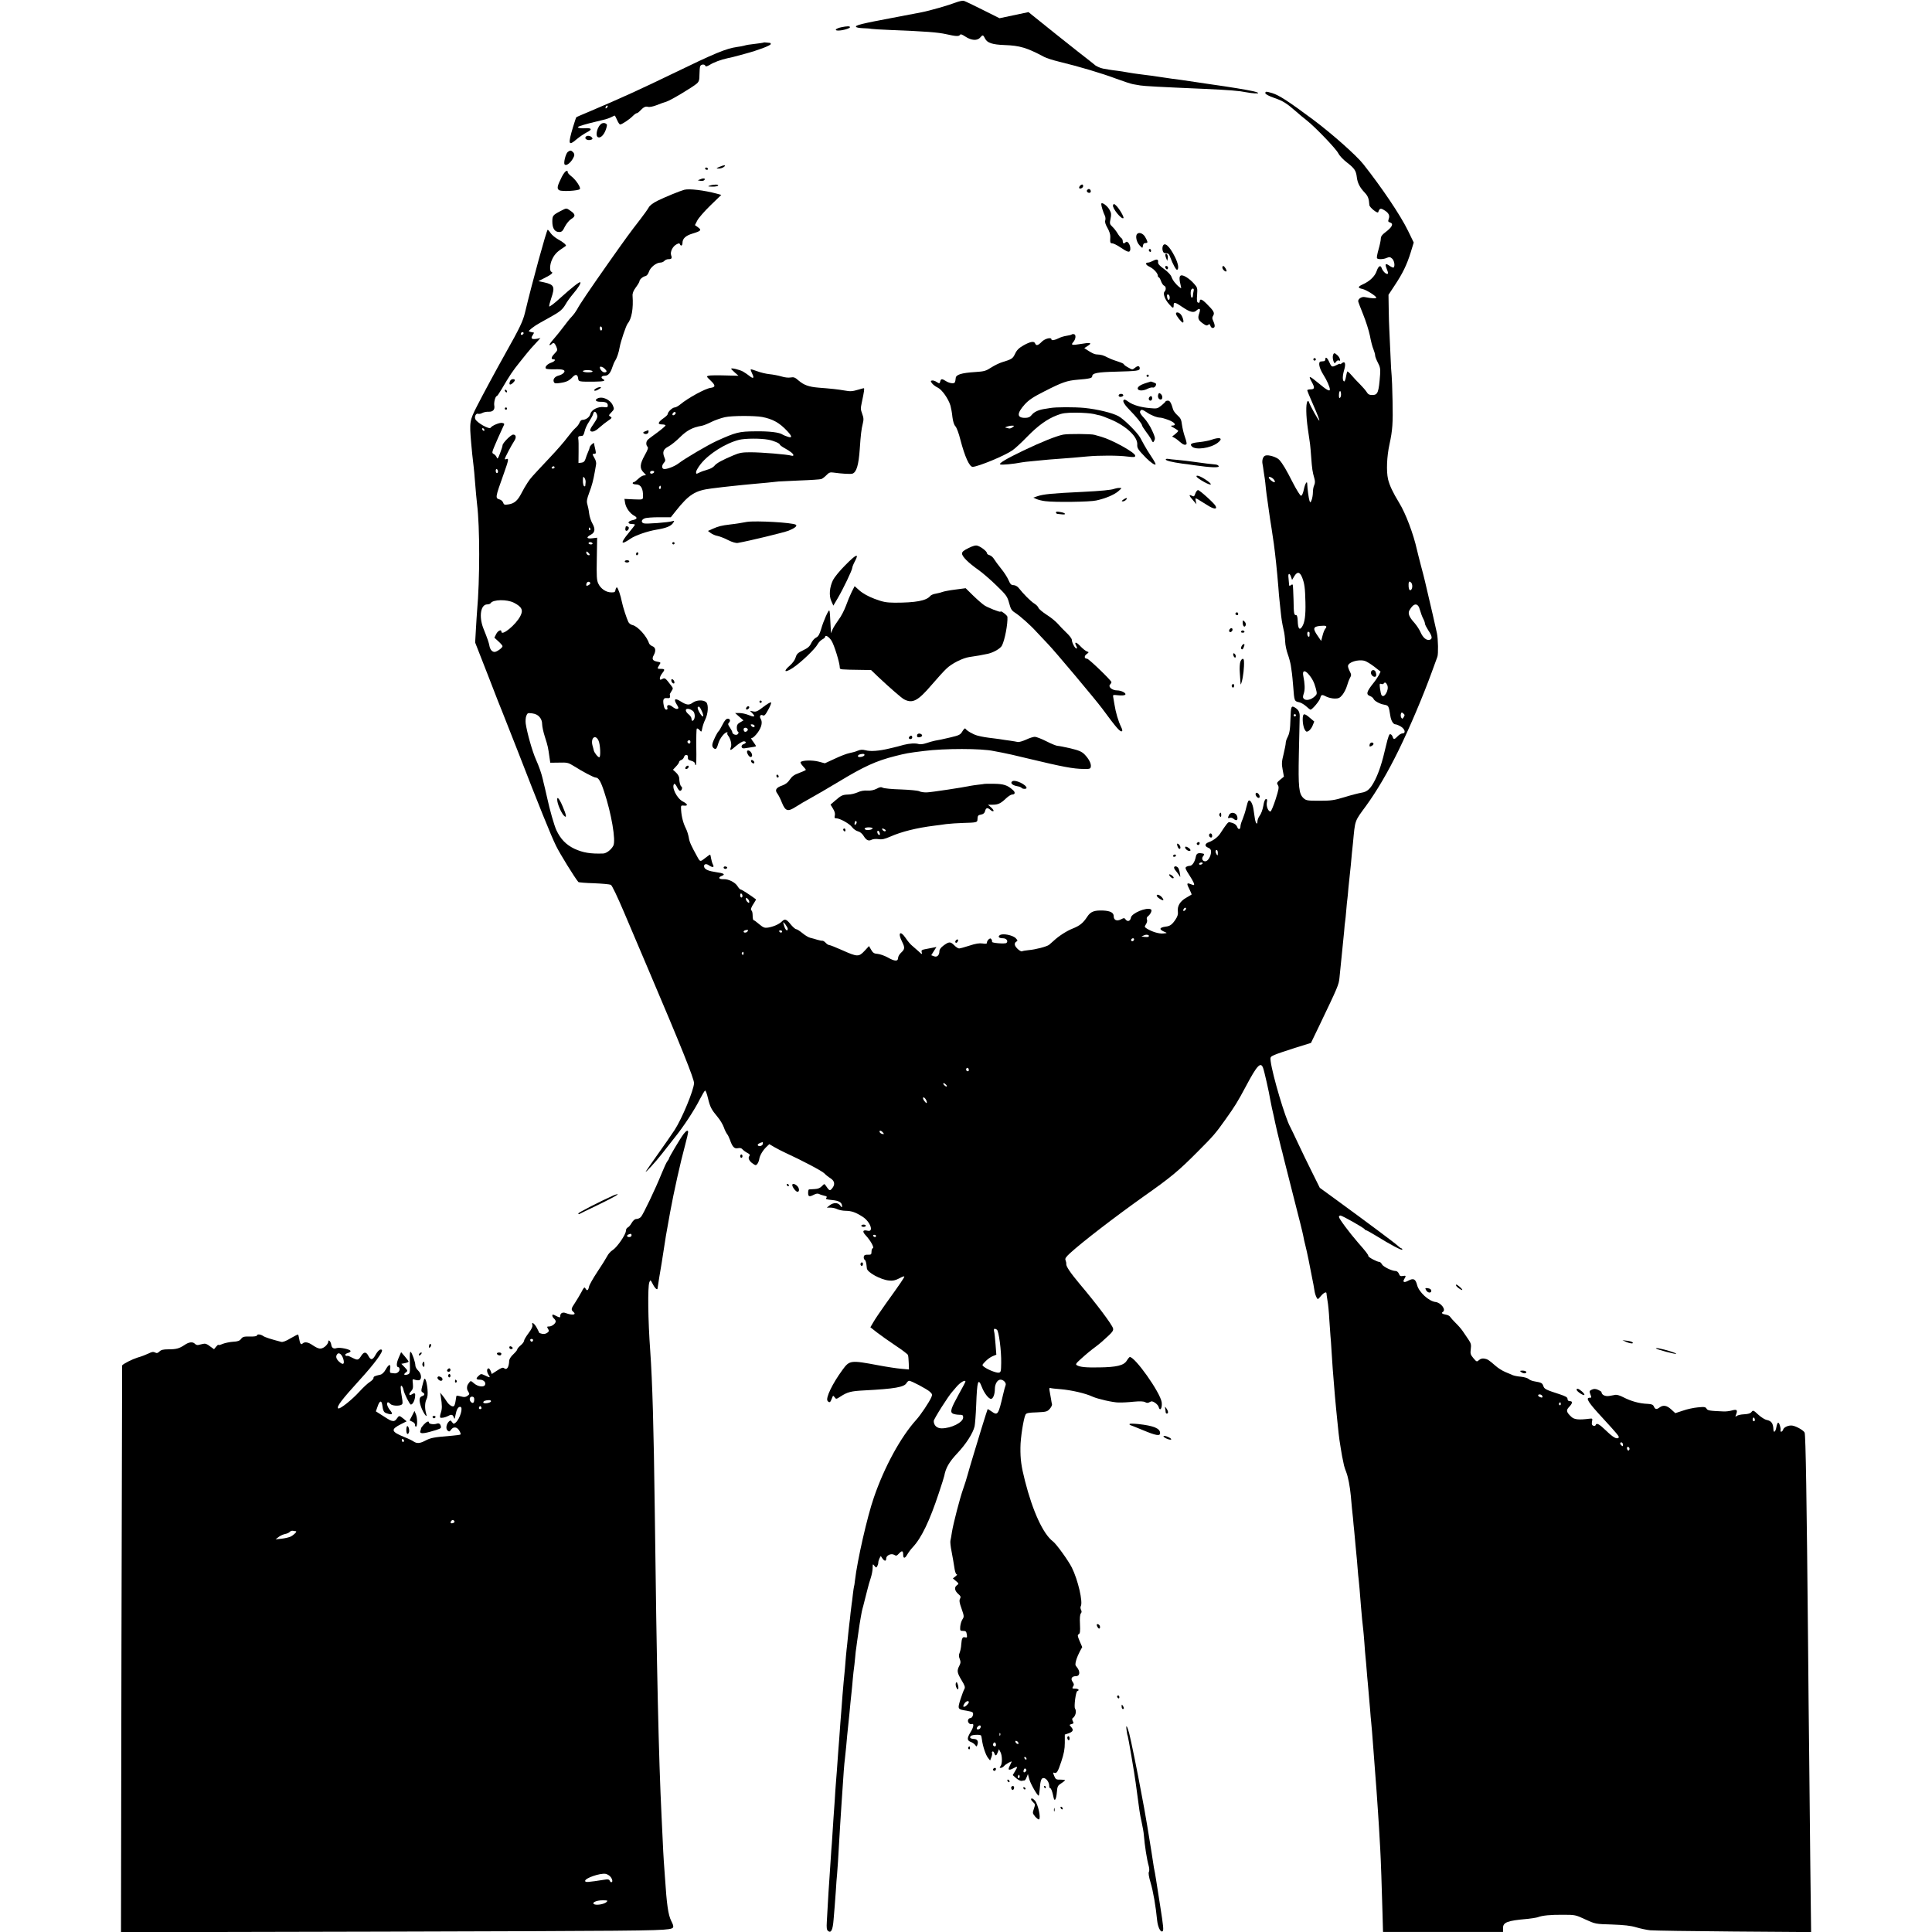<?xml version="1.0" standalone="no"?>
<!DOCTYPE svg PUBLIC "-//W3C//DTD SVG 20010904//EN"
 "http://www.w3.org/TR/2001/REC-SVG-20010904/DTD/svg10.dtd">
<svg version="1.0" xmlns="http://www.w3.org/2000/svg"
 width="1707pt" height="1707pt" viewBox="0 0 1707 1707"
 preserveAspectRatio="xMidYMid meet">
<g transform="translate(0,1707) scale(0.1,-0.1)"
fill="#000000" stroke="none">
<path d="M8445 17048 c-62 -24 -231 -73 -305 -87 -61 -12 -60 -12 -215 -41
-324 -61 -371 -73 -361 -88 3 -5 29 -10 59 -11 29 -1 63 -3 75 -6 12 -2 89 -7
170 -10 311 -12 421 -21 492 -37 83 -19 112 -21 121 -7 6 10 17 6 48 -14 54
-36 107 -39 133 -7 20 24 25 23 42 -12 19 -37 63 -52 171 -56 136 -5 197 -23
351 -105 17 -10 78 -29 135 -43 174 -42 378 -103 500 -149 65 -24 132 -46 150
-49 19 -3 48 -8 64 -11 39 -6 161 -13 560 -30 237 -11 299 -16 375 -30 59 -11
111 -14 106 -6 -5 8 -64 21 -186 41 -106 17 -121 19 -232 35 -18 2 -76 11
-128 19 -52 8 -113 17 -135 20 -22 3 -57 7 -77 10 -21 3 -55 8 -75 11 -21 3
-51 7 -68 10 -16 3 -46 7 -65 9 -19 3 -57 7 -85 11 -27 3 -72 10 -100 15 -27
5 -70 12 -95 15 -25 3 -57 7 -72 10 -16 3 -39 7 -52 9 -24 4 -67 24 -76 35 -3
3 -23 19 -45 36 -22 16 -152 119 -289 228 l-249 200 -128 -27 -128 -27 -148
74 c-81 41 -157 77 -168 80 -11 2 -42 -4 -70 -15z"/>
<path d="M7432 16829 c-47 -10 -65 -29 -26 -29 40 0 104 19 104 30 0 10 -25
10 -78 -1z"/>
<path d="M6747 16694 c-2 -2 -52 -9 -134 -19 -11 -2 -29 -5 -40 -9 -10 -3 -37
-8 -61 -11 -97 -14 -194 -54 -565 -234 -265 -129 -482 -228 -731 -333 -67 -28
-123 -52 -124 -54 -2 -1 -15 -40 -29 -86 -46 -154 -41 -171 31 -109 25 21 66
49 91 62 51 25 44 40 -17 36 -20 -2 -43 0 -53 3 -15 5 -13 8 11 17 29 11 118
34 204 54 25 5 58 17 73 25 16 9 29 14 30 12 2 -1 10 -20 20 -40 9 -21 21 -38
26 -38 15 0 83 45 111 74 14 14 30 26 36 26 5 0 17 8 26 18 34 36 50 44 73 38
14 -4 46 3 77 15 29 12 67 25 84 30 36 10 238 131 272 162 18 17 22 31 22 78
0 32 3 64 6 73 7 19 41 21 46 4 3 -8 15 -5 39 9 35 22 98 46 159 59 19 4 40 9
45 10 6 2 54 15 108 29 113 30 227 73 227 86 0 5 -3 9 -7 10 -5 0 -18 2 -31 3
-12 2 -23 2 -25 0z m-1385 -576 c-7 -7 -12 -8 -12 -2 0 14 12 26 19 19 2 -3
-1 -11 -7 -17z"/>
<path d="M11180 16246 c0 -8 32 -25 78 -41 78 -27 108 -46 192 -119 25 -23 69
-59 96 -80 78 -62 259 -251 278 -290 9 -19 43 -56 76 -81 67 -52 81 -72 88
-130 6 -51 26 -91 69 -136 30 -32 38 -52 42 -111 1 -20 73 -78 78 -63 12 34
20 38 50 20 42 -24 55 -49 43 -79 -7 -21 -6 -26 10 -31 36 -11 22 -41 -42 -89
-27 -20 -38 -36 -38 -55 0 -14 -9 -57 -20 -95 -11 -38 -17 -73 -14 -77 7 -13
59 -11 88 3 22 9 29 8 46 -7 19 -17 27 -64 14 -78 -4 -4 -20 3 -36 14 -38 27
-44 19 -24 -31 13 -32 13 -40 2 -40 -15 0 -40 27 -49 53 -10 28 -29 16 -44
-29 -16 -46 -61 -89 -121 -116 -46 -21 -48 -32 -5 -41 34 -7 123 -63 123 -77
0 -9 -43 -7 -101 5 -26 6 -59 -14 -59 -36 0 -5 20 -58 44 -117 24 -59 51 -144
60 -189 8 -45 22 -99 31 -119 8 -20 15 -45 15 -55 0 -10 11 -38 24 -63 20 -37
23 -56 20 -103 -12 -161 -20 -183 -69 -183 -27 0 -38 6 -51 28 -10 15 -36 45
-58 67 -23 22 -56 58 -74 79 -18 21 -35 36 -38 34 -2 -3 -8 -25 -12 -49 -4
-24 -12 -42 -17 -39 -15 8 -14 50 2 104 16 54 6 80 -22 56 -8 -7 -15 -10 -15
-6 0 4 -13 0 -30 -9 -41 -21 -45 -20 -65 25 -18 40 -35 52 -35 25 0 -8 -6 -16
-12 -16 -7 -1 -20 -2 -28 -3 -26 -2 -15 -58 22 -116 32 -50 58 -110 58 -131 0
-21 -30 -4 -102 57 -81 67 -92 69 -58 9 28 -50 26 -65 -10 -65 -16 0 -30 -4
-30 -8 0 -5 25 -66 56 -136 31 -70 54 -130 51 -132 -5 -5 -78 124 -91 161 -5
14 -9 16 -15 7 -14 -23 -12 -126 4 -238 8 -60 18 -123 20 -139 2 -17 7 -69 10
-115 7 -100 12 -132 27 -183 8 -27 8 -44 0 -63 -7 -13 -12 -42 -12 -64 0 -21
-5 -51 -11 -67 -10 -26 -12 -26 -19 -8 -7 19 -19 110 -20 148 0 35 -19 6 -30
-48 -7 -34 -17 -55 -25 -55 -7 0 -39 51 -71 113 -61 120 -90 169 -121 204 -21
24 -95 47 -122 38 -21 -6 -33 -40 -26 -75 3 -13 7 -42 10 -65 4 -22 8 -51 10
-65 2 -14 7 -54 10 -90 4 -36 9 -74 11 -84 2 -11 8 -56 14 -100 6 -45 17 -119
25 -166 7 -47 16 -107 20 -135 3 -27 8 -63 10 -80 2 -16 7 -57 10 -90 3 -33 8
-78 10 -100 2 -22 7 -74 10 -115 3 -41 7 -93 10 -115 2 -22 7 -65 10 -95 7
-68 12 -101 26 -164 7 -26 13 -74 14 -105 1 -31 12 -81 23 -111 11 -30 23 -75
27 -100 3 -25 8 -56 10 -70 2 -14 7 -65 11 -115 10 -131 9 -130 54 -140 16 -4
44 -20 61 -36 17 -16 34 -29 38 -29 15 0 80 77 86 103 8 31 15 33 56 11 17 -8
49 -16 72 -16 34 0 45 5 68 33 15 19 33 54 40 79 7 25 19 57 27 71 13 23 12
29 -2 57 -9 17 -16 38 -16 46 0 35 89 63 148 47 16 -5 54 -28 85 -52 l55 -43
-15 -31 c-9 -16 -30 -48 -48 -70 -61 -76 -68 -101 -30 -115 14 -5 28 -17 31
-25 7 -18 55 -45 93 -51 40 -8 41 -9 55 -98 7 -45 26 -76 46 -76 8 0 30 -9 48
-20 36 -22 45 -60 13 -60 -10 0 -29 -11 -42 -25 -29 -30 -36 -31 -44 -6 -3 11
-12 22 -20 24 -10 5 -20 -21 -40 -106 -32 -140 -60 -226 -95 -297 -40 -79 -68
-106 -121 -114 -24 -4 -91 -21 -149 -39 -92 -28 -119 -32 -222 -32 -107 0
-118 2 -141 23 -41 39 -47 93 -41 392 3 151 6 293 7 315 3 49 -6 70 -39 92
-35 22 -39 12 -42 -94 -3 -101 -8 -133 -28 -171 -8 -15 -14 -36 -14 -47 0 -11
-9 -55 -19 -98 -17 -67 -18 -87 -8 -139 l11 -60 -33 -27 c-30 -25 -32 -30 -20
-48 11 -18 8 -36 -21 -127 -19 -58 -39 -106 -45 -106 -20 0 -38 47 -32 79 5
23 3 31 -7 31 -9 0 -18 -21 -24 -60 -6 -34 -20 -72 -32 -87 -11 -14 -20 -37
-20 -51 0 -36 -17 -16 -23 28 -3 19 -8 55 -12 80 -7 48 -28 86 -43 76 -5 -3
-14 -31 -21 -62 -7 -32 -22 -77 -32 -102 -11 -24 -19 -52 -19 -62 0 -30 -19
-34 -29 -6 -9 22 -31 35 -69 42 -11 2 -26 -16 -82 -102 -20 -30 -62 -62 -100
-75 -36 -13 -39 -36 -5 -49 18 -7 25 -17 25 -35 0 -39 -27 -85 -51 -85 -25 0
-35 25 -19 45 14 17 12 22 -10 25 -37 6 -49 -1 -55 -32 -9 -45 -32 -78 -53
-78 -9 0 -23 -4 -31 -9 -12 -8 -7 -21 27 -73 37 -57 51 -88 38 -88 -3 0 -16 4
-30 10 -32 12 -33 3 -5 -51 11 -23 19 -42 17 -43 -2 -1 -24 -14 -49 -29 -53
-30 -79 -74 -72 -122 3 -23 -3 -43 -22 -71 -29 -43 -48 -57 -85 -61 -58 -8
-62 -24 -12 -46 27 -11 27 -11 -12 -15 -38 -3 -99 16 -144 44 -21 14 -21 16
-7 38 9 13 13 31 9 41 -5 11 -1 22 8 29 24 18 40 54 27 61 -36 23 -172 -34
-177 -73 -5 -30 -29 -39 -46 -17 -11 16 -15 16 -42 2 -36 -19 -64 -7 -64 28 0
31 -29 47 -94 50 -78 3 -110 -9 -140 -55 -36 -55 -65 -79 -128 -104 -55 -22
-123 -66 -168 -108 -14 -13 -33 -29 -41 -36 -21 -16 -120 -42 -182 -47 -27 -3
-52 -7 -56 -10 -13 -7 -58 32 -64 55 -3 12 1 23 11 29 15 9 15 11 -2 30 -26
29 -119 47 -143 28 -19 -14 -6 -27 28 -27 31 0 49 -24 32 -41 -11 -11 -135 -1
-128 10 2 4 0 13 -5 21 -7 11 -11 11 -24 1 -9 -8 -16 -20 -16 -29 0 -11 -8
-13 -39 -8 -28 4 -61 -1 -115 -19 -42 -14 -84 -25 -92 -25 -9 0 -29 13 -45 30
-33 32 -45 31 -96 -7 -20 -15 -33 -33 -33 -47 0 -36 -21 -56 -48 -45 l-24 9
23 37 23 36 -35 -7 c-19 -4 -49 -10 -67 -13 -27 -5 -33 -10 -29 -24 7 -25 4
-24 -31 9 -17 15 -41 36 -54 47 -14 11 -39 41 -57 68 -47 70 -71 45 -31 -33
26 -52 25 -66 -7 -96 -16 -14 -28 -36 -28 -47 0 -33 -29 -32 -89 2 -30 17 -71
31 -92 33 -30 2 -41 8 -57 36 l-19 33 -38 -41 c-52 -56 -64 -56 -202 6 -54 24
-104 44 -112 44 -7 0 -21 9 -31 20 -10 11 -23 19 -29 18 -6 -1 -27 3 -46 9
-19 6 -47 14 -61 17 -15 3 -46 22 -69 41 -23 19 -48 35 -55 35 -8 0 -28 18
-46 39 -40 50 -54 56 -80 30 -25 -25 -75 -47 -124 -55 -30 -4 -41 0 -77 30
-23 20 -45 36 -50 36 -4 0 -8 18 -8 39 0 22 -4 42 -10 46 -11 7 -3 30 23 68
10 16 18 29 16 31 -49 37 -125 86 -133 86 -7 0 -19 13 -29 29 -20 34 -79 65
-124 63 -42 -2 -52 15 -16 29 35 13 19 24 -50 33 -62 9 -96 22 -104 42 -10 26
12 38 38 20 35 -24 53 -21 38 5 -6 12 -13 36 -16 53 -3 17 -6 33 -8 35 -2 1
-22 -12 -44 -30 -44 -35 -45 -35 -69 9 -56 101 -70 132 -76 170 -4 24 -15 60
-25 80 -24 47 -39 104 -43 162 -3 44 -2 45 25 42 39 -4 34 14 -11 37 -52 27
-102 128 -75 155 4 4 14 -8 23 -25 8 -18 20 -34 26 -36 15 -5 28 28 15 37 -11
6 -19 38 -20 77 -1 12 -13 34 -28 47 l-27 25 27 29 c15 15 27 33 27 39 0 7 9
14 19 18 10 3 21 15 24 25 7 28 39 26 35 -2 -2 -17 4 -23 30 -30 18 -5 32 -15
32 -23 0 -8 3 -15 8 -15 4 0 6 70 4 156 -1 86 1 160 4 165 3 6 14 1 24 -11 18
-20 18 -20 25 17 4 20 15 53 25 73 27 54 32 135 9 156 -25 22 -86 20 -119 -5
-33 -24 -54 -21 -108 13 -49 31 -62 19 -33 -28 18 -29 19 -35 6 -39 -8 -4 -27
5 -43 18 -30 25 -56 18 -45 -11 3 -8 -1 -14 -10 -14 -10 0 -18 13 -22 34 -11
55 -4 71 28 68 19 -3 27 1 27 12 0 9 -1 17 -2 19 -2 2 5 14 14 29 16 24 16 27
0 48 -54 71 -57 73 -80 61 -19 -10 -22 -9 -22 6 0 10 9 29 20 43 27 34 25 40
-10 40 -35 0 -35 2 -15 34 15 23 15 24 -19 30 -40 8 -49 23 -30 57 21 39 17
68 -11 79 -14 5 -28 18 -31 27 -20 63 -100 150 -145 160 -15 3 -31 15 -37 27
-15 30 -49 135 -57 176 -11 58 -36 130 -45 130 -5 0 -10 -10 -12 -22 -2 -19
-9 -23 -39 -22 -46 1 -92 33 -113 78 -14 29 -16 65 -13 220 l3 185 -43 -5
c-50 -6 -57 8 -14 31 38 19 43 50 15 100 -13 22 -26 63 -29 90 -3 28 -11 64
-16 81 -7 24 -4 44 16 98 25 65 38 117 50 186 3 19 8 47 11 63 4 18 -1 39 -15
62 -19 33 -19 35 -2 35 16 0 18 5 12 33 -4 17 -8 35 -9 40 -1 4 -2 12 -2 19 0
6 -9 3 -20 -7 -11 -10 -20 -22 -20 -28 0 -5 -6 -23 -14 -40 -8 -18 -18 -45
-23 -62 -7 -22 -17 -31 -36 -33 l-26 -3 1 98 c1 54 0 107 -3 118 -2 11 2 20 9
21 6 1 18 2 26 3 8 0 17 18 21 39 4 20 21 60 40 87 18 28 34 58 36 68 6 27 23
24 33 -5 8 -23 3 -35 -29 -83 -32 -45 -36 -58 -25 -65 17 -10 44 2 85 40 17
15 47 39 68 53 34 23 36 27 20 36 -17 9 -16 12 9 38 25 26 26 30 13 60 -22 52
-94 85 -137 62 -26 -14 -13 -29 27 -29 47 0 65 -9 65 -32 0 -17 -5 -19 -34
-15 -51 7 -112 -24 -120 -61 -7 -28 -39 -52 -72 -52 -8 0 -19 -11 -24 -25 -5
-13 -21 -35 -36 -47 -15 -13 -46 -50 -71 -83 -24 -33 -94 -114 -157 -180 -164
-175 -166 -176 -195 -220 -15 -22 -40 -65 -55 -95 -33 -64 -63 -90 -116 -97
-32 -5 -39 -2 -44 15 -4 12 -17 24 -29 28 -43 13 -43 13 32 223 45 126 48 143
26 135 -8 -4 -15 -3 -15 1 0 10 60 124 83 158 21 31 17 57 -9 57 -20 0 -94
-75 -94 -95 0 -7 -10 -39 -22 -70 -18 -48 -23 -54 -29 -37 -4 11 -16 25 -26
30 -20 12 -22 6 37 142 18 41 39 87 46 101 13 25 12 27 -8 32 -21 6 -91 -23
-103 -42 -11 -19 -125 46 -136 77 -9 23 8 53 25 46 8 -3 25 0 37 7 13 7 38 12
55 11 39 -2 58 19 51 55 -5 27 10 83 22 83 4 0 22 26 41 58 77 131 97 161 166
247 39 50 82 101 94 115 13 14 37 40 54 59 l31 34 -29 -6 c-47 -8 -60 1 -41
29 8 13 14 24 13 25 -2 0 -11 2 -21 4 -11 2 -21 6 -24 8 -5 6 49 48 97 74 19
11 62 35 95 53 83 46 105 65 132 111 12 22 42 64 66 92 46 54 72 96 64 103 -7
7 -76 -48 -177 -139 -52 -48 -96 -81 -98 -74 -1 7 7 39 18 71 35 102 27 121
-62 141 l-51 11 57 29 c60 30 77 46 58 53 -17 5 -15 63 3 103 19 44 41 70 85
99 19 13 37 25 39 27 9 6 -24 35 -68 58 -25 14 -55 39 -66 55 -11 17 -23 30
-26 30 -9 0 -136 -461 -200 -730 -19 -79 -45 -134 -172 -360 -83 -148 -200
-365 -251 -465 -68 -133 -69 -143 -53 -330 8 -88 10 -109 22 -210 3 -27 8 -77
10 -110 8 -100 16 -188 20 -220 25 -199 25 -668 0 -945 -2 -19 -6 -90 -10
-156 l-7 -121 117 -299 c63 -165 120 -308 125 -319 5 -11 65 -164 134 -340
188 -485 293 -745 338 -837 32 -67 168 -287 198 -321 3 -4 65 -9 138 -11 72
-3 139 -9 149 -14 11 -6 57 -103 115 -239 53 -125 152 -356 218 -513 287 -674
403 -963 402 -1000 -2 -61 -106 -313 -171 -413 -26 -40 -92 -135 -147 -212
-55 -77 -103 -147 -108 -155 -12 -24 92 90 142 155 26 33 75 96 110 140 82
101 179 250 225 342 20 39 41 74 46 77 5 3 17 -27 26 -67 19 -79 30 -100 86
-167 21 -25 45 -65 54 -90 8 -24 22 -51 29 -60 7 -8 18 -31 25 -50 21 -62 39
-82 70 -75 19 4 32 1 41 -10 8 -9 27 -23 42 -31 23 -12 27 -18 18 -29 -14 -17
0 -46 34 -68 22 -15 25 -15 37 -1 7 9 15 28 17 42 4 32 32 79 65 110 l24 23
44 -26 c24 -14 69 -37 99 -51 144 -66 325 -161 344 -182 11 -12 36 -32 54 -43
37 -24 42 -55 14 -89 -20 -24 -24 -23 -56 24 -12 18 -13 18 -34 -4 -15 -16
-35 -25 -64 -26 -24 -2 -46 -3 -50 -3 -5 -1 -8 -14 -8 -31 0 -34 11 -37 53
-15 19 10 34 11 45 5 9 -5 30 -11 45 -15 22 -4 26 -9 18 -19 -9 -11 1 -14 51
-19 63 -6 88 -22 88 -56 0 -11 -5 -9 -16 7 -19 28 -60 29 -94 2 l-25 -20 33 0
c18 0 45 -6 60 -14 15 -7 48 -14 73 -14 54 -1 88 -13 151 -53 68 -44 101 -138
43 -123 -42 10 -49 -6 -17 -40 43 -46 78 -109 64 -114 -7 -2 -12 -16 -12 -31
0 -25 -4 -28 -32 -27 -24 1 -34 -4 -36 -18 -2 -10 1 -22 7 -26 10 -6 15 -23
20 -77 3 -35 122 -100 195 -107 35 -4 56 1 91 19 25 14 45 21 45 16 0 -9 -35
-61 -166 -243 -44 -62 -93 -134 -107 -159 l-27 -46 57 -45 c32 -25 106 -77
164 -116 59 -39 109 -77 111 -84 3 -7 6 -39 7 -71 l2 -57 -68 6 c-37 3 -129
17 -203 31 -245 46 -254 45 -316 -40 -89 -121 -152 -251 -132 -275 16 -19 25
-14 37 20 11 30 12 30 25 13 13 -19 15 -18 52 6 62 40 92 48 209 54 270 14
356 29 375 66 6 10 16 19 23 19 19 0 157 -73 183 -97 21 -20 23 -25 12 -50
-19 -43 -93 -154 -133 -198 -137 -152 -281 -415 -374 -686 -58 -166 -147 -558
-167 -732 -3 -28 -7 -54 -9 -57 -1 -3 -6 -34 -10 -70 -4 -36 -8 -72 -10 -80
-1 -8 -6 -44 -10 -80 -3 -36 -8 -76 -10 -90 -2 -14 -6 -54 -10 -90 -3 -36 -8
-81 -10 -100 -3 -19 -7 -66 -11 -105 -3 -38 -7 -88 -9 -110 -9 -91 -15 -154
-21 -230 -3 -44 -7 -98 -9 -120 -2 -22 -6 -78 -10 -125 -3 -47 -8 -110 -10
-140 -3 -30 -7 -89 -10 -130 -7 -99 -15 -214 -20 -270 -2 -25 -7 -92 -10 -150
-4 -58 -9 -127 -11 -155 -2 -27 -6 -90 -9 -140 -3 -49 -7 -112 -10 -140 -2
-27 -7 -95 -10 -150 -4 -55 -8 -123 -10 -151 -2 -28 -7 -100 -10 -160 -3 -60
-8 -139 -10 -176 -3 -50 -1 -69 11 -79 27 -22 42 9 49 101 4 47 8 101 10 120
2 19 6 80 10 135 3 55 8 121 11 147 4 44 11 151 19 298 2 36 6 103 9 150 3 47
8 123 11 170 5 82 8 119 20 295 3 44 8 91 10 105 2 14 7 61 11 105 4 44 8 89
9 100 12 116 18 174 20 195 1 14 6 57 9 95 4 39 9 86 11 105 2 19 7 68 10 108
4 41 8 81 10 91 2 10 6 50 10 90 3 40 8 80 10 89 1 9 6 40 9 67 12 87 17 119
21 145 3 14 7 43 11 65 3 22 12 65 21 95 8 30 23 89 33 130 10 41 25 95 34
120 8 25 16 63 16 85 1 38 1 39 16 20 13 -17 16 -18 24 -5 5 8 10 23 10 33 0
10 5 27 11 39 l11 20 14 -21 c19 -27 34 -27 34 -1 0 28 45 48 71 32 17 -11 23
-9 43 13 25 27 36 24 36 -11 0 -36 15 -36 35 -1 10 18 32 48 50 67 77 82 149
233 230 478 25 75 47 144 48 152 13 70 43 122 112 196 80 84 142 181 156 242
4 20 11 105 14 187 8 217 17 245 50 160 20 -53 60 -105 81 -105 18 0 34 41 34
88 0 44 23 82 50 82 26 0 53 -29 45 -49 -4 -9 -14 -45 -22 -81 -43 -184 -47
-190 -105 -149 -16 12 -31 20 -32 18 -3 -3 -102 -324 -110 -354 -1 -5 -13 -43
-25 -83 -12 -40 -31 -103 -41 -140 -10 -37 -28 -94 -40 -127 -29 -81 -87 -306
-99 -380 -5 -33 -11 -69 -14 -80 -2 -11 2 -51 10 -90 13 -71 16 -85 28 -162 4
-24 12 -43 18 -43 7 0 2 -8 -11 -18 l-23 -18 27 -23 c27 -23 27 -24 8 -38 -25
-18 -19 -49 13 -77 21 -18 24 -26 15 -42 -8 -15 -5 -36 14 -88 23 -66 23 -71
7 -95 -9 -14 -17 -42 -19 -63 -2 -36 -1 -38 26 -38 23 0 28 -5 32 -31 4 -26 2
-30 -14 -26 -23 7 -31 -6 -35 -62 -1 -25 -8 -58 -14 -73 -9 -21 -8 -35 1 -57
9 -24 9 -34 -4 -59 -23 -44 -20 -61 20 -128 29 -47 33 -62 25 -77 -6 -9 -22
-51 -35 -92 -27 -86 -26 -88 54 -100 25 -4 49 -10 53 -15 13 -12 -2 -50 -19
-50 -8 0 -17 -7 -20 -15 -8 -20 13 -45 32 -38 22 8 17 -27 -11 -72 -32 -52
-32 -73 2 -86 14 -5 32 -17 39 -27 12 -16 13 -16 19 0 12 31 1 52 -28 53 -34
2 -44 12 -29 27 11 11 80 14 90 4 2 -3 6 -20 8 -38 7 -56 33 -134 53 -159 l19
-24 11 28 c6 16 9 32 6 37 -3 5 -1 11 4 14 5 4 12 -3 16 -14 9 -28 19 -25 31
8 l10 27 13 -25 c17 -30 18 -105 1 -125 -10 -12 -10 -15 3 -15 8 0 20 7 28 16
14 17 73 50 67 37 -2 -4 -10 -20 -17 -36 -18 -35 -10 -42 28 -23 43 23 46 20
21 -21 l-22 -37 30 -27 c17 -15 39 -26 49 -24 10 2 21 4 26 4 4 1 12 13 18 29
l11 27 12 -45 c11 -42 76 -154 84 -145 2 2 5 25 8 52 6 81 14 103 34 103 23 0
50 -36 50 -67 0 -13 4 -23 9 -23 8 0 19 -29 28 -74 9 -51 25 -30 31 40 4 50 8
58 38 77 19 12 34 25 34 28 0 3 -18 5 -41 5 -37 -1 -42 2 -55 33 -11 27 -11
32 -1 28 24 -9 33 6 64 99 23 69 31 110 31 165 l0 73 33 11 c40 14 47 30 23
56 -17 19 -17 20 4 26 18 4 20 8 11 25 -7 13 -7 23 -2 27 26 16 37 61 21 86
-10 16 7 148 20 153 23 7 11 22 -18 22 -27 0 -29 2 -19 19 10 14 9 23 -4 41
-20 28 -7 50 28 50 38 0 42 42 7 83 -13 14 -13 23 -3 60 7 23 22 58 33 78 l20
36 -23 53 c-19 45 -20 53 -8 61 12 6 14 24 11 89 -3 53 0 85 8 95 8 9 8 19 1
32 -5 11 -6 24 -2 31 21 35 -24 232 -79 342 -31 62 -138 210 -167 231 -86 65
-178 264 -247 535 -33 130 -41 190 -40 294 0 84 28 259 45 291 7 14 28 18 100
20 85 4 92 6 115 32 13 15 21 33 19 40 -2 6 -6 26 -8 42 -3 17 -8 47 -12 68
-6 29 -4 36 6 33 8 -3 46 -7 86 -10 97 -8 222 -36 288 -67 45 -20 180 -51 228
-51 29 -1 89 2 133 7 55 5 88 4 102 -4 16 -9 26 -8 41 1 15 9 24 8 46 -6 15
-10 30 -27 32 -37 12 -45 34 -9 27 42 -14 88 -236 401 -282 399 -4 -1 -16 -15
-27 -33 -26 -42 -91 -57 -245 -59 -118 -2 -166 3 -195 19 -14 8 -9 16 33 54
52 47 94 82 137 113 34 26 61 49 113 98 33 31 41 45 36 62 -11 36 -146 216
-294 391 -83 99 -122 157 -119 177 1 7 -2 22 -6 32 -7 15 1 28 39 63 108 99
397 321 646 498 246 173 313 229 479 396 141 141 160 163 246 284 87 122 108
156 185 300 97 183 129 216 150 159 10 -25 53 -215 63 -279 3 -16 10 -50 15
-75 6 -25 13 -56 16 -70 13 -66 49 -220 65 -280 6 -19 16 -62 24 -95 8 -33 49
-193 90 -355 42 -162 79 -311 82 -330 3 -19 12 -60 20 -90 12 -46 39 -177 60
-290 3 -14 7 -36 10 -50 2 -14 7 -40 10 -59 3 -19 11 -43 17 -54 11 -21 12
-20 38 11 25 30 50 42 50 25 0 -5 4 -34 9 -65 6 -31 13 -105 16 -165 4 -59 8
-124 10 -143 2 -19 7 -82 10 -140 9 -141 12 -183 19 -263 3 -37 8 -97 11 -135
3 -37 8 -85 10 -107 2 -22 7 -67 10 -100 11 -114 16 -150 20 -180 3 -16 7 -48
11 -70 5 -37 17 -99 29 -153 3 -13 12 -40 20 -60 17 -44 32 -125 40 -207 3
-33 8 -82 10 -110 3 -27 7 -70 10 -95 2 -25 6 -72 10 -105 3 -33 8 -87 11
-120 3 -33 7 -76 9 -95 2 -19 7 -71 10 -115 3 -44 8 -91 10 -105 3 -21 10
-107 20 -235 4 -54 16 -180 20 -205 2 -14 6 -65 10 -115 3 -49 8 -106 10 -125
2 -19 7 -70 10 -113 3 -43 8 -95 10 -115 4 -45 14 -154 21 -242 2 -36 7 -83 9
-105 4 -37 9 -98 20 -245 7 -97 16 -214 20 -265 4 -47 9 -116 20 -280 5 -70
13 -200 20 -330 5 -78 15 -374 20 -565 2 -69 4 -135 4 -147 l1 -23 530 0 530
0 0 35 c0 50 38 65 209 80 41 4 84 11 97 15 40 16 114 23 226 22 103 0 110 -1
195 -41 88 -40 89 -41 235 -45 107 -4 166 -10 215 -25 37 -11 93 -23 123 -26
30 -3 362 -8 738 -11 l684 -5 -7 583 c-3 321 -8 759 -10 973 -3 215 -7 665
-10 1000 -12 1290 -21 1826 -30 1856 -6 19 -72 57 -108 63 -33 5 -75 -13 -82
-35 -7 -21 -27 -27 -23 -6 4 19 -11 67 -21 67 -5 0 -12 -18 -16 -40 -7 -40
-24 -55 -26 -22 -2 56 -17 77 -59 86 -17 3 -50 24 -75 47 -42 39 -46 41 -59
24 -9 -13 -29 -19 -65 -21 -29 -1 -59 -8 -67 -15 -13 -10 -13 -8 -4 15 14 38
6 46 -37 34 -21 -6 -54 -10 -73 -9 -125 5 -143 8 -152 25 -9 15 -19 17 -77 11
-36 -3 -96 -16 -132 -29 l-67 -22 -36 33 c-39 36 -71 41 -102 18 -27 -20 -39
-19 -51 7 -7 17 -19 22 -54 24 -76 3 -147 23 -219 60 -25 13 -54 22 -65 20
-11 -2 -36 -6 -57 -10 -35 -6 -68 10 -68 34 0 4 -14 13 -30 20 -23 10 -37 10
-55 2 -22 -10 -23 -15 -15 -37 13 -34 13 -35 -5 -35 -39 0 -11 -43 117 -181
132 -144 148 -163 139 -172 -16 -16 -49 3 -112 64 -60 58 -84 70 -91 47 -2 -6
-12 -9 -21 -5 -12 5 -15 14 -11 36 6 28 4 29 -22 26 -95 -12 -134 -8 -160 16
-45 42 -49 58 -20 88 31 32 33 51 6 51 -13 0 -20 7 -20 19 0 15 -16 24 -67 41
-127 41 -138 47 -147 74 -10 27 -16 30 -78 41 -21 3 -44 13 -52 21 -9 8 -39
17 -68 20 -29 2 -62 9 -73 14 -11 5 -41 17 -66 28 -26 11 -64 35 -85 54 -60
52 -70 59 -99 64 -18 3 -34 -1 -47 -13 -20 -17 -21 -17 -50 17 -26 31 -28 40
-23 80 5 39 2 51 -21 85 -15 22 -38 56 -51 75 -13 19 -41 51 -61 70 -20 20
-41 43 -47 52 -5 10 -23 20 -39 22 -35 6 -44 15 -27 25 29 19 -17 81 -65 87
-59 6 -147 87 -163 149 -14 55 -32 64 -77 40 -38 -21 -54 -14 -36 15 17 28 15
31 -13 26 -20 -4 -28 0 -35 20 -6 14 -18 24 -29 24 -33 0 -109 37 -121 59 -6
12 -16 21 -22 21 -20 0 -98 41 -98 52 0 12 -21 39 -93 121 -74 85 -167 210
-167 225 0 6 6 12 13 12 16 0 211 -110 215 -122 2 -4 7 -8 12 -8 5 0 44 -22
87 -48 125 -78 233 -135 233 -123 0 6 -3 11 -8 11 -4 0 -19 11 -33 24 -27 25
-267 204 -541 404 l-147 107 -67 135 c-37 74 -94 191 -126 260 -32 69 -63 133
-69 144 -43 76 -156 456 -172 579 -5 37 -3 40 33 56 22 10 103 37 181 62 l142
44 70 145 c168 351 176 368 182 432 10 100 13 129 20 198 3 36 8 81 10 100 2
19 7 69 11 110 3 41 7 82 9 90 2 8 6 53 10 99 4 47 8 92 10 100 1 9 6 52 9 96
4 44 9 91 11 105 2 14 6 57 10 95 3 39 8 88 10 110 3 22 7 60 9 85 20 210 12
188 116 330 95 131 191 294 287 490 99 202 217 481 293 690 23 63 45 125 50
137 9 23 7 157 -4 208 -16 73 -60 267 -78 340 -10 44 -23 98 -28 120 -5 22
-21 85 -36 140 -14 55 -30 116 -34 135 -32 144 -100 323 -157 416 -57 94 -85
153 -99 210 -16 71 -11 200 13 309 27 124 31 187 27 380 -2 110 -6 211 -8 225
-2 14 -8 102 -11 195 -4 94 -9 193 -10 220 -2 28 -4 106 -5 175 l-2 125 56 85
c69 104 106 179 141 292 l26 85 -50 103 c-67 138 -231 381 -396 590 -62 78
-278 270 -450 398 -214 159 -293 210 -354 229 -55 16 -61 16 -61 -1z m-6559
-2129 c-13 -13 -26 -3 -16 12 3 6 11 8 17 5 6 -4 6 -10 -1 -17z m7220 -560
c-8 -8 -11 -2 -11 19 0 40 14 54 18 19 2 -15 -1 -32 -7 -38z m-7561 -288 c0
-6 -4 -7 -10 -4 -5 3 -10 11 -10 16 0 6 5 7 10 4 6 -3 10 -11 10 -16z m620
-329 c0 -5 -7 -10 -16 -10 -8 0 -12 5 -9 10 3 6 10 10 16 10 5 0 9 -4 9 -10z
m-500 -36 c0 -8 -4 -14 -10 -14 -5 0 -10 9 -10 21 0 11 5 17 10 14 6 -3 10
-13 10 -21z m774 -96 c-1 -13 -3 -27 -3 -31 -1 -5 -5 -5 -11 -2 -5 3 -10 25
-10 48 1 37 2 40 14 25 7 -10 12 -28 10 -40z m6084 21 c9 -14 9 -19 0 -19 -13
0 -48 29 -48 41 0 14 36 -2 48 -22z m-6043 -428 c3 -5 2 -12 -3 -15 -5 -3 -9
1 -9 9 0 17 3 19 12 6z m20 -131 c3 -5 -3 -10 -14 -10 -12 0 -21 5 -21 10 0 6
6 10 14 10 8 0 18 -4 21 -10z m-25 -101 c0 -5 -7 -6 -15 -3 -8 4 -15 13 -15
21 0 13 3 13 15 3 8 -7 15 -16 15 -21z m6295 -201 c21 -55 26 -91 29 -218 3
-117 -6 -182 -30 -218 -22 -34 -36 -16 -38 50 -1 33 -6 53 -13 53 -20 0 -22 8
-24 135 -2 69 -5 129 -7 133 -2 4 -10 3 -18 -4 -11 -9 -14 -7 -15 12 -1 13 -3
39 -5 57 -5 39 11 42 23 5 l9 -27 19 32 c27 44 49 41 70 -10z m-6290 -47 c3
-6 -4 -15 -15 -21 -16 -8 -20 -8 -20 3 0 25 23 36 35 18z m7260 -11 c9 -27 -3
-60 -19 -54 -10 4 -15 54 -7 72 4 9 21 -2 26 -18z m-7935 -165 c70 -36 85 -65
58 -117 -38 -77 -168 -183 -168 -138 0 22 -31 8 -46 -22 l-16 -32 36 -33 c20
-18 36 -37 36 -42 0 -15 -51 -51 -70 -51 -22 0 -40 21 -46 55 -5 27 -15 58
-54 155 -40 104 -23 210 35 210 13 0 27 5 30 11 21 33 144 35 205 4z m8006
-65 c7 -25 19 -58 28 -75 9 -16 16 -37 16 -45 0 -8 14 -35 30 -60 35 -52 38
-76 11 -83 -28 -7 -58 18 -80 67 -10 24 -35 61 -54 83 -45 49 -59 82 -45 109
38 69 77 71 94 4z m-837 -166 c-7 -8 -18 -36 -24 -61 l-12 -46 -32 47 c-44 63
-39 80 24 86 53 5 65 -1 44 -26z m-138 -37 c-1 -4 -1 -14 -1 -23 0 -8 -4 -12
-10 -9 -13 8 -13 48 1 43 6 -2 10 -7 10 -11z m-14 -359 c35 -39 54 -75 68
-128 13 -51 13 -53 -11 -75 -31 -28 -74 -38 -93 -20 -11 10 -11 20 -1 50 11
33 9 84 -5 154 -9 45 10 53 42 19z m700 -101 c19 -42 -29 -124 -51 -88 -4 5
-9 31 -13 57 -5 41 -4 47 10 41 9 -3 19 -2 22 3 10 16 21 11 32 -13z m-6052
-239 c8 -21 11 -38 6 -38 -15 0 -53 68 -46 81 9 14 21 2 40 -43z m-77 4 c7 -9
12 -30 10 -46 -3 -33 -28 -49 -28 -18 0 12 -11 29 -25 40 -35 28 -34 56 3 48
15 -4 33 -15 40 -24z m6282 -31 c0 -3 -5 -13 -10 -21 -8 -12 -11 -13 -19 -1
-5 7 -6 22 -4 32 4 15 8 17 19 8 8 -6 14 -14 14 -18z m-7643 -16 c15 -17 23
-39 23 -63 0 -20 11 -72 25 -114 25 -78 28 -92 40 -180 l7 -47 77 1 c71 2 82
0 127 -28 82 -52 181 -104 197 -104 25 0 45 -33 75 -125 64 -192 105 -432 81
-477 -18 -35 -61 -68 -89 -69 -113 -4 -179 7 -255 42 -73 35 -122 85 -159 164
-19 40 -60 184 -81 283 -2 9 -11 49 -20 87 -10 39 -18 75 -19 80 -12 52 -33
112 -61 175 -32 72 -77 231 -90 316 -3 23 -1 54 5 69 10 26 14 27 53 22 28 -4
49 -14 64 -32z m6683 15 c0 -5 -4 -10 -10 -10 -5 0 -10 5 -10 10 0 6 5 10 10
10 6 0 10 -4 10 -10z m-6162 -223 c16 -33 21 -146 7 -148 -11 -1 -45 41 -49
62 -2 8 -6 26 -11 42 -18 67 25 103 53 44z m812 -12 c0 -8 -4 -15 -9 -15 -13
0 -22 16 -14 24 11 11 23 6 23 -9z m4660 -982 c0 -22 -2 -25 -10 -13 -13 20
-13 40 0 40 6 0 10 -12 10 -27z m-135 -93 c-3 -5 -13 -10 -21 -10 -8 0 -12 5
-9 10 3 6 13 10 21 10 8 0 12 -4 9 -10z m-4065 -286 c0 -8 -4 -14 -10 -14 -5
0 -10 9 -10 21 0 11 5 17 10 14 6 -3 10 -13 10 -21z m60 -51 c0 -13 -3 -13
-15 -3 -8 7 -15 19 -15 27 0 13 3 13 15 3 8 -7 15 -19 15 -27z m3858 -65 c-2
-6 -10 -14 -16 -16 -7 -2 -10 2 -6 12 7 18 28 22 22 4z m-3518 -174 c0 -25
-18 -15 -29 17 -6 18 -11 35 -11 38 1 12 40 -42 40 -55z m-355 -23 c-8 -13
-35 -15 -35 -2 0 5 8 11 18 13 21 5 26 2 17 -11z m305 -1 c0 -5 -4 -10 -9 -10
-6 0 -13 5 -16 10 -3 6 1 10 9 10 9 0 16 -4 16 -10z m3238 -46 c-4 -3 -19 -4
-35 -2 l-28 4 25 11 c23 10 51 1 38 -13z m-128 -22 c0 -13 -12 -22 -22 -16
-10 6 -1 24 13 24 5 0 9 -4 9 -8z m-3450 -128 c0 -8 -5 -12 -10 -9 -6 4 -8 11
-5 16 9 14 15 11 15 -7z m1990 -1029 c0 -8 -6 -12 -14 -9 -8 3 -12 12 -9 20 6
17 23 9 23 -11z m-200 -130 c7 -8 8 -15 2 -15 -5 0 -15 7 -22 15 -7 8 -8 15
-2 15 5 0 15 -7 22 -15z m-171 -155 c0 -10 -6 -8 -19 9 -11 12 -17 27 -14 33
7 11 33 -21 33 -42z m-388 -266 c12 -14 11 -16 -5 -13 -11 2 -21 10 -24 17 -5
17 13 15 29 -4z m-1061 -98 c0 -18 -30 -30 -43 -17 -9 9 11 23 41 30 1 1 2 -5
2 -13z m1000 -816 c0 -5 -4 -10 -9 -10 -6 0 -13 5 -16 10 -3 6 1 10 9 10 9 0
16 -4 16 -10z m1068 -828 c17 -11 40 -187 38 -292 -1 -78 -3 -85 -22 -88 -22
-3 -96 26 -129 51 -20 15 -20 16 10 47 17 18 45 39 64 47 l34 14 -7 92 c-4 51
-9 102 -13 114 -5 24 3 29 25 15z m-278 -459 c0 -3 -26 -54 -59 -112 -70 -127
-79 -156 -52 -171 11 -5 36 -10 55 -10 31 0 36 -3 36 -24 0 -43 -105 -96 -190
-96 -42 0 -70 26 -70 65 0 17 132 226 166 261 6 7 22 25 35 41 33 39 79 66 79
46z m5095 -124 c4 -6 5 -12 2 -15 -7 -7 -37 7 -37 17 0 13 27 11 35 -2z m165
-75 c0 -8 -5 -12 -10 -9 -6 4 -8 11 -5 16 9 14 15 11 15 -7z m1714 -146 c-9
-14 -23 2 -17 18 4 12 8 13 14 3 4 -7 5 -17 3 -21z m-1164 -215 c0 -13 -3 -13
-15 -3 -8 7 -12 16 -9 21 8 13 24 1 24 -18z m55 -43 c-6 -9 -9 -9 -16 1 -10
17 0 34 13 21 6 -6 7 -16 3 -22z m-5835 -2229 c0 -12 -29 -41 -41 -41 -12 0
-11 6 3 30 13 20 38 27 38 11z m103 -226 c-5 -16 -33 -21 -33 -7 0 13 22 32
31 26 5 -2 6 -11 2 -19z m174 -67 c-3 -8 -6 -5 -6 6 -1 11 2 17 5 13 3 -3 4
-12 1 -19z m161 -67 c3 -8 -1 -12 -9 -9 -7 2 -15 10 -17 17 -3 8 1 12 9 9 7
-2 15 -10 17 -17z m-198 -17 c0 -14 -12 -19 -23 -8 -9 9 4 35 14 28 5 -3 9
-12 9 -20z m270 -125 c0 -6 -4 -7 -10 -4 -5 3 -10 11 -10 16 0 6 5 7 10 4 6
-3 10 -11 10 -16z m-8 -111 c-15 -15 -24 -6 -16 16 5 12 10 14 17 7 8 -8 8
-14 -1 -23z m-56 -55 c-10 -10 -19 5 -10 18 6 11 8 11 12 0 2 -7 1 -15 -2 -18z"/>
<path d="M4925 9988 c7 -40 41 -112 61 -128 23 -20 18 9 -15 86 -32 76 -55 97
-46 42z"/>
<path d="M5317 15979 c-39 -22 -62 -111 -32 -122 22 -9 53 23 69 71 12 38 12
43 -3 51 -10 6 -23 5 -34 0z"/>
<path d="M5177 15863 c-19 -19 16 -39 47 -27 13 5 14 9 5 20 -12 15 -41 19
-52 7z"/>
<path d="M5017 15728 c-19 -15 -40 -99 -28 -111 18 -18 65 25 84 75 3 10 0 24
-9 33 -19 18 -25 19 -47 3z"/>
<path d="M6355 15595 c-30 -13 -30 -13 -4 -14 14 -1 34 6 45 14 25 19 1 19
-41 0z"/>
<path d="M6230 15580 c0 -5 7 -10 16 -10 8 0 12 5 9 10 -3 6 -10 10 -16 10 -5
0 -9 -4 -9 -10z"/>
<path d="M4964 15508 c-42 -84 -46 -106 -22 -119 24 -13 166 -5 181 10 12 12
-35 84 -78 116 -19 15 -32 31 -29 36 3 5 -2 9 -10 9 -9 0 -27 -23 -42 -52z"/>
<path d="M6190 15487 l-25 -10 24 -5 c13 -2 28 1 33 6 15 15 -4 21 -32 9z"/>
<path d="M6270 15430 c-20 -7 -16 -8 22 -9 26 -1 50 4 53 9 7 12 -38 12 -75 0z"/>
<path d="M9541 15427 c-6 -8 -8 -16 -5 -20 10 -9 34 4 34 19 0 18 -14 18 -29
1z"/>
<path d="M6045 15393 c-40 -11 -171 -65 -234 -96 -42 -21 -70 -42 -80 -61 -9
-16 -41 -61 -71 -100 -95 -122 -133 -175 -282 -386 -168 -239 -259 -373 -280
-415 -9 -16 -29 -44 -45 -61 -16 -16 -49 -57 -73 -90 -24 -32 -63 -81 -87
-108 -24 -27 -41 -51 -38 -54 3 -3 11 0 17 6 19 19 28 14 43 -20 13 -32 12
-34 -18 -65 -28 -30 -30 -48 -6 -48 23 0 10 -19 -20 -29 -36 -12 -61 -40 -47
-53 4 -4 38 -7 74 -6 77 3 103 -7 83 -31 -8 -9 -27 -20 -44 -24 -35 -9 -53
-32 -44 -56 6 -14 15 -16 54 -10 57 8 80 19 111 51 27 30 46 26 50 -10 4 -30
4 -30 146 -29 83 1 102 7 73 23 -22 13 -13 29 17 29 29 0 50 24 66 75 7 22 19
50 27 61 14 22 30 69 38 116 9 51 57 193 70 208 36 43 52 133 44 246 -2 22 7
45 29 75 18 24 32 48 32 54 0 16 31 42 54 46 11 3 23 18 30 39 12 38 65 80
101 80 13 0 28 7 35 15 7 8 22 15 35 15 29 0 35 8 25 34 -11 30 13 79 47 97
21 11 27 11 30 2 8 -21 23 -14 23 10 0 39 28 65 88 83 76 23 83 31 50 55 l-28
20 21 41 c12 23 64 83 117 134 l95 92 -40 11 c-112 30 -245 46 -288 34z m-725
-1229 c0 -8 -4 -14 -10 -14 -5 0 -10 9 -10 21 0 11 5 17 10 14 6 -3 10 -13 10
-21z m22 -351 c23 -21 23 -33 -2 -33 -16 0 -40 26 -40 44 0 12 24 6 42 -11z
m-107 -23 c4 -6 -12 -10 -39 -10 -25 0 -46 5 -46 10 0 6 18 10 39 10 22 0 43
-4 46 -10z"/>
<path d="M9604 15389 c-8 -14 18 -31 30 -19 9 9 0 30 -14 30 -5 0 -12 -5 -16
-11z"/>
<path d="M9730 15267 c0 -17 17 -73 32 -103 6 -12 7 -31 3 -43 -4 -13 3 -36
20 -65 16 -28 26 -58 25 -78 -3 -52 -1 -58 18 -58 9 0 40 -15 67 -33 64 -43
82 -49 89 -32 13 34 -18 95 -38 75 -16 -16 -26 -12 -26 10 0 10 -6 23 -13 27
-7 4 -23 24 -34 43 -12 20 -33 46 -46 58 -22 21 -24 27 -15 69 8 37 7 51 -8
78 -20 38 -74 76 -74 52z"/>
<path d="M9834 15257 c-9 -25 76 -130 92 -114 8 8 -38 86 -65 111 -18 17 -21
17 -27 3z"/>
<path d="M4950 15204 c-65 -34 -70 -40 -70 -92 0 -59 21 -92 60 -92 23 0 32 8
51 48 14 26 38 56 56 67 40 24 38 42 -6 72 -39 27 -33 27 -91 -3z"/>
<path d="M10047 15003 c-17 -17 -6 -71 20 -99 27 -29 28 -29 31 -6 2 12 8 23
13 23 5 1 14 2 19 3 13 1 10 14 -13 54 -18 30 -53 43 -70 25z"/>
<path d="M10274 14896 c-9 -24 0 -61 16 -62 34 -2 38 -5 49 -36 23 -62 54
-118 62 -112 17 10 9 57 -22 118 -47 93 -90 131 -105 92z"/>
<path d="M10150 14861 c0 -6 5 -13 10 -16 6 -3 10 1 10 9 0 9 -4 16 -10 16 -5
0 -10 -4 -10 -9z"/>
<path d="M10297 14823 c-2 -4 0 -19 6 -33 l10 -25 5 24 c4 24 -12 50 -21 34z"/>
<path d="M10186 14765 c-15 -8 -34 -15 -42 -15 -28 0 -23 -20 11 -36 38 -18
75 -58 75 -80 0 -8 4 -14 8 -14 4 0 14 -15 20 -34 7 -19 19 -37 27 -40 18 -6
20 -37 4 -53 -16 -16 4 -70 40 -110 34 -39 41 -41 41 -8 0 29 13 26 82 -21 60
-41 95 -50 117 -29 31 27 41 19 27 -23 -16 -44 -10 -61 35 -92 23 -17 33 -19
44 -10 10 9 15 7 20 -10 9 -27 41 -22 37 5 -1 11 -8 30 -14 43 -9 18 -9 28 1
43 15 25 5 43 -59 106 -41 41 -60 47 -60 18 0 -8 -6 -12 -14 -9 -11 4 -13 20
-9 69 4 59 3 65 -27 98 -40 46 -96 81 -116 73 -16 -6 -16 -31 -1 -94 6 -21 4
-22 -11 -10 -33 25 -62 63 -72 93 -7 18 -33 45 -66 69 -39 28 -54 45 -52 59 4
27 -11 30 -46 12z m360 -267 c-3 -13 -6 -31 -6 -40 0 -10 -4 -18 -10 -18 -11
0 -14 63 -3 73 14 15 25 6 19 -15z m-211 -56 c0 -31 -19 -28 -23 4 -3 18 0 25
10 22 7 -3 13 -14 13 -26z"/>
<path d="M10296 14705 c4 -8 10 -15 15 -15 5 0 9 7 9 15 0 8 -7 15 -15 15 -9
0 -12 -6 -9 -15z"/>
<path d="M10800 14706 c0 -16 28 -42 36 -33 7 6 -18 47 -28 47 -5 0 -8 -6 -8
-14z"/>
<path d="M10390 14298 c0 -15 49 -78 61 -78 13 0 0 51 -19 73 -17 19 -42 23
-42 5z"/>
<path d="M9468 14114 c-4 -3 -24 -8 -45 -11 -21 -3 -51 -12 -66 -20 -37 -19
-67 -24 -67 -12 0 22 -58 8 -86 -21 -32 -33 -49 -37 -58 -15 -8 23 -41 18
-102 -16 -42 -24 -60 -42 -75 -74 -21 -44 -29 -49 -117 -76 -23 -7 -66 -28
-94 -46 -46 -30 -61 -35 -140 -40 -125 -8 -173 -23 -174 -55 -1 -14 -4 -30 -8
-37 -9 -14 -50 -7 -82 14 -31 20 -41 19 -47 -6 -5 -19 -7 -20 -31 -4 -14 9
-32 15 -41 13 -14 -3 -14 -5 -1 -24 9 -12 31 -29 50 -38 39 -18 96 -100 114
-161 6 -22 14 -67 17 -100 5 -38 14 -68 26 -81 11 -11 31 -64 44 -118 40 -153
81 -243 110 -241 55 5 281 98 350 146 22 15 81 69 130 120 98 100 176 156 264
190 45 18 77 23 166 23 61 0 133 -6 160 -12 28 -7 53 -13 57 -13 4 0 44 -15
89 -34 141 -59 242 -155 237 -223 -2 -32 8 -46 79 -119 42 -42 83 -69 83 -54
0 6 -17 37 -39 69 -21 31 -49 77 -62 101 -13 24 -30 54 -36 66 -27 47 -143
162 -191 188 -56 30 -185 61 -302 73 -87 8 -250 8 -300 -1 -19 -3 -47 -8 -62
-10 -48 -9 -83 -26 -103 -52 -16 -19 -30 -25 -59 -25 -73 0 -73 40 -1 120 35
38 73 64 172 114 157 80 199 95 294 103 102 8 129 14 129 30 0 28 44 37 208
41 188 5 212 8 212 29 0 23 -17 26 -41 6 -24 -19 -24 -19 -61 2 -21 11 -38 24
-38 28 0 5 -22 15 -48 23 -27 8 -69 24 -93 36 -42 22 -56 26 -104 29 -12 0
-40 13 -63 28 l-42 27 32 21 c42 26 21 31 -69 15 -72 -12 -84 -9 -60 18 22 25
26 65 7 69 -9 2 -19 1 -22 -3z m-523 -820 c-11 -8 -26 -12 -33 -9 -8 3 -19 5
-25 6 -21 1 27 18 53 18 24 0 24 0 5 -15z"/>
<path d="M11777 13929 c-3 -12 -1 -33 4 -48 10 -25 11 -25 24 -7 8 10 18 15
24 11 20 -12 11 24 -11 45 -27 25 -34 25 -41 -1z"/>
<path d="M11606 13901 c-4 -5 -2 -12 3 -15 5 -4 12 -2 15 3 4 5 2 12 -3 15 -5
4 -12 2 -15 -3z"/>
<path d="M6460 13812 c0 -3 15 -18 33 -34 l32 -28 -120 3 c-66 2 -130 1 -143
-2 -22 -6 -22 -7 18 -45 43 -41 43 -57 -2 -63 -49 -7 -200 -90 -266 -145 -18
-15 -41 -28 -51 -28 -19 0 -61 -39 -61 -57 0 -7 -15 -22 -32 -34 -57 -40 -62
-59 -18 -59 17 0 30 -4 30 -9 0 -5 -33 -33 -72 -62 -40 -29 -79 -58 -85 -65
-16 -16 -17 -46 -2 -61 9 -9 2 -28 -25 -76 -43 -78 -46 -115 -10 -151 25 -25
26 -26 6 -26 -12 0 -35 -13 -52 -30 -17 -16 -35 -30 -40 -30 -6 0 -10 -4 -10
-10 0 -5 13 -10 30 -10 43 0 64 -38 61 -110 -1 -25 -2 -25 -82 -22 l-82 4 6
-36 c7 -43 43 -93 81 -113 30 -16 26 -30 -12 -38 -48 -9 -53 -35 -6 -35 13 0
24 -3 24 -6 0 -3 -25 -36 -55 -72 -77 -93 -72 -112 15 -52 43 30 152 67 230
80 87 14 130 32 148 61 12 19 11 20 -8 14 -36 -11 -230 -26 -252 -19 -26 8
-22 33 8 44 14 6 72 10 128 10 l103 0 46 58 c115 144 169 178 312 196 87 11
122 15 170 20 28 3 79 8 115 12 36 4 79 8 95 9 48 4 188 17 215 21 14 1 99 5
190 9 91 3 174 9 185 12 11 3 31 19 46 34 22 23 33 28 60 24 79 -11 152 -15
170 -10 36 12 55 74 65 215 9 133 15 178 26 223 10 40 9 55 -4 90 -15 42 -15
47 -4 100 21 98 25 127 18 127 -4 0 -23 -5 -42 -11 -62 -18 -74 -19 -130 -9
-59 10 -113 16 -229 25 -85 7 -130 23 -178 65 -28 25 -40 30 -67 25 -19 -4
-54 0 -82 9 -27 8 -74 17 -105 20 -31 3 -80 15 -109 26 -29 11 -55 19 -57 16
-2 -2 3 -18 12 -36 21 -41 12 -50 -23 -22 -15 12 -40 29 -57 39 -31 17 -105
35 -105 25z m-490 -391 c0 -12 -20 -25 -27 -18 -7 7 6 27 18 27 5 0 9 -4 9 -9z
m763 -35 c94 -18 154 -51 223 -125 44 -47 45 -64 2 -49 -18 6 -37 14 -43 18
-27 20 -120 31 -242 29 -144 -1 -171 -8 -343 -86 -76 -35 -279 -154 -333 -196
-39 -30 -113 -57 -134 -50 -18 6 -16 33 3 54 14 16 15 23 4 48 -19 47 -10 72
36 96 23 12 69 49 102 82 59 59 111 87 187 100 17 2 57 18 90 35 33 16 87 35
120 42 62 14 259 14 328 2z m56 -201 c44 -8 101 -32 101 -43 0 -4 19 -19 43
-32 49 -27 77 -49 77 -62 0 -5 -8 -7 -17 -4 -37 11 -262 30 -363 30 -71 0 -96
-4 -150 -27 -102 -43 -151 -70 -169 -94 -10 -12 -37 -27 -62 -33 -24 -7 -56
-18 -71 -26 -26 -13 -28 -13 -28 5 0 10 18 42 41 71 71 90 218 183 339 214 54
13 189 14 259 1z m-1009 -284 c0 -12 -28 -22 -34 -12 -3 5 -3 11 1 15 9 9 33
7 33 -3z m56 -148 c-10 -10 -19 5 -10 18 6 11 8 11 12 0 2 -7 1 -15 -2 -18z"/>
<path d="M10130 13750 c0 -5 5 -10 10 -10 6 0 10 5 10 10 0 6 -4 10 -10 10 -5
0 -10 -4 -10 -10z"/>
<path d="M4505 13699 c-10 -29 1 -35 25 -14 25 23 25 35 1 35 -11 0 -23 -9
-26 -21z"/>
<path d="M10120 13684 c-50 -16 -76 -37 -66 -53 10 -16 52 -14 87 5 17 8 37
13 45 10 7 -3 18 4 24 14 9 17 7 22 -15 30 -15 6 -27 10 -28 9 -1 -1 -22 -7
-47 -15z"/>
<path d="M5268 13639 c-31 -17 -19 -30 12 -14 17 9 30 18 30 20 0 8 -24 5 -42
-6z"/>
<path d="M4460 13621 c0 -5 5 -13 10 -16 6 -3 10 -2 10 4 0 5 -4 13 -10 16 -5
3 -10 2 -10 -4z"/>
<path d="M10234 13586 c-8 -22 2 -46 21 -46 19 0 20 34 0 50 -12 10 -16 9 -21
-4z"/>
<path d="M9885 13581 c-3 -5 -1 -12 4 -15 13 -8 42 4 35 15 -7 12 -31 12 -39
0z"/>
<path d="M10157 13563 c-13 -12 -7 -33 8 -33 8 0 15 9 15 20 0 20 -11 26 -23
13z"/>
<path d="M9927 13534 c-10 -10 12 -45 56 -89 54 -54 107 -120 107 -132 0 -6
15 -30 33 -54 19 -24 41 -57 49 -73 15 -29 16 -29 27 -8 10 18 6 33 -20 89
-17 38 -49 87 -71 110 -26 27 -39 47 -35 57 8 21 18 20 59 -7 37 -26 91 -47
119 -47 10 0 43 -9 74 -21 56 -21 74 -49 33 -49 -19 -1 -16 -4 15 -21 20 -11
37 -23 37 -26 0 -4 -12 -17 -27 -29 l-27 -21 22 -12 c12 -6 33 -23 48 -36 27
-25 49 -32 58 -17 2 4 -4 32 -15 62 -11 30 -22 79 -26 108 -5 43 -12 58 -38
81 -18 16 -36 39 -40 52 -16 57 -28 79 -45 79 -10 0 -20 -3 -22 -7 -1 -5 -19
-21 -38 -37 -32 -26 -38 -28 -100 -22 -80 7 -149 27 -188 55 -33 23 -36 24
-45 15z"/>
<path d="M4460 13460 c0 -5 5 -10 10 -10 6 0 10 5 10 10 0 6 -4 10 -10 10 -5
0 -10 -4 -10 -10z"/>
<path d="M5700 13259 c-19 -8 -21 -12 -11 -19 18 -11 41 -2 41 16 0 8 -1 14
-2 13 -2 0 -14 -5 -28 -10z"/>
<path d="M9394 13230 c-61 -12 -193 -65 -352 -141 -150 -72 -219 -113 -205
-122 11 -7 115 3 193 18 11 2 50 7 87 10 37 4 84 8 103 10 19 2 73 7 120 10
120 9 173 13 265 22 108 10 275 10 358 -1 58 -7 67 -6 67 8 0 27 -202 139
-300 167 -25 7 -52 15 -60 17 -27 9 -234 10 -276 2z"/>
<path d="M10705 13185 c-22 -8 -69 -17 -105 -21 -74 -7 -91 -17 -69 -39 33
-34 165 -15 227 32 53 40 24 55 -53 28z"/>
<path d="M10300 13010 c0 -10 58 -24 145 -36 22 -2 72 -9 110 -15 141 -20 218
-23 213 -8 -2 7 -15 14 -29 15 -31 2 -117 13 -194 24 -33 5 -94 12 -135 16
-41 3 -83 8 -92 10 -10 1 -18 -1 -18 -6z"/>
<path d="M10572 12859 c2 -7 33 -29 68 -48 69 -38 80 -24 14 20 -49 33 -88 46
-82 28z"/>
<path d="M9845 12751 c-24 -10 -117 -19 -280 -27 -272 -13 -346 -20 -401 -39
l-34 -12 27 -12 c16 -7 51 -16 78 -19 83 -11 397 -7 451 6 83 18 157 50 194
81 34 30 34 30 10 30 -14 0 -34 -4 -45 -8z"/>
<path d="M10561 12709 c-9 -26 -13 -29 -31 -19 -29 15 -25 0 11 -40 l30 -35
-6 28 c-5 26 -4 27 16 17 12 -7 48 -29 81 -50 61 -40 96 -44 78 -10 -14 26
-141 140 -155 140 -7 0 -18 -14 -24 -31z"/>
<path d="M9924 12655 c-16 -12 -16 -14 -3 -15 9 0 22 7 29 15 16 19 0 19 -26
0z"/>
<path d="M9330 12540 c0 -5 8 -11 18 -11 9 -1 27 -3 40 -4 34 -3 26 12 -9 19
-42 8 -49 8 -49 -4z"/>
<path d="M6600 12459 c-25 -4 -58 -10 -75 -13 -16 -3 -50 -7 -75 -10 -74 -9
-103 -16 -150 -37 l-45 -20 25 -19 c14 -10 40 -22 59 -25 19 -4 62 -20 94 -37
38 -19 70 -28 86 -25 103 18 406 92 448 108 55 22 81 43 64 53 -30 19 -350 37
-431 25z"/>
<path d="M5529 12418 c-7 -24 -5 -38 6 -38 14 0 27 25 18 34 -6 6 -22 8 -24 4z"/>
<path d="M5940 12270 c0 -5 5 -10 10 -10 6 0 10 5 10 10 0 6 -4 10 -10 10 -5
0 -10 -4 -10 -10z"/>
<path d="M8558 12228 c-43 -21 -58 -33 -58 -49 0 -26 55 -81 143 -143 37 -26
110 -89 161 -139 88 -85 96 -97 112 -155 14 -54 23 -67 53 -86 46 -30 134
-108 191 -171 25 -27 69 -74 99 -105 57 -58 422 -493 479 -570 131 -178 162
-213 177 -199 3 4 -1 19 -9 35 -26 53 -48 128 -60 204 -3 19 -8 46 -10 59 -5
22 -3 23 43 18 26 -3 53 -2 60 3 21 12 -28 40 -70 40 -42 0 -81 32 -61 52 7 7
12 16 12 21 0 14 -200 207 -215 207 -25 0 -28 23 -5 40 22 17 23 18 4 24 -11
3 -38 25 -59 47 -38 41 -57 40 -35 0 7 -14 7 -21 1 -21 -13 0 -41 53 -41 77 0
10 -21 38 -48 63 -26 25 -61 61 -77 80 -17 19 -60 55 -97 78 -37 24 -70 52
-73 62 -3 11 -21 28 -39 39 -30 19 -92 81 -138 139 -10 12 -29 22 -43 22 -21
0 -29 9 -45 46 -11 25 -40 70 -65 100 -25 31 -52 68 -62 84 -9 16 -27 31 -40
35 -13 3 -23 11 -23 18 0 15 -49 54 -82 65 -16 6 -40 0 -80 -20z"/>
<path d="M5620 12174 c0 -8 5 -12 10 -9 6 3 10 10 10 16 0 5 -4 9 -10 9 -5 0
-10 -7 -10 -16z"/>
<path d="M7466 12074 c-47 -47 -94 -105 -106 -129 -31 -64 -37 -137 -15 -186
l18 -40 40 68 c48 82 127 247 127 266 0 8 11 35 25 61 38 72 8 59 -89 -40z"/>
<path d="M5520 12110 c0 -5 9 -10 20 -10 11 0 20 5 20 10 0 6 -9 10 -20 10
-11 0 -20 -4 -20 -10z"/>
<path d="M7525 11840 c-14 -28 -37 -83 -51 -123 -15 -40 -43 -95 -65 -123 -21
-29 -45 -67 -53 -85 l-14 -34 -2 40 c-6 125 -8 157 -13 161 -7 7 -52 -93 -72
-164 -14 -47 -25 -66 -44 -75 -15 -7 -34 -29 -44 -50 -13 -29 -30 -43 -72 -63
-46 -22 -56 -32 -65 -62 -6 -22 -26 -50 -51 -72 -63 -54 -46 -68 26 -21 69 45
198 168 219 209 8 15 26 34 40 42 14 7 26 17 26 22 0 22 33 4 56 -32 24 -36
74 -198 74 -239 0 -17 0 -17 205 -20 l71 -1 69 -66 c96 -90 200 -181 223 -193
74 -39 122 -14 240 124 52 61 113 128 136 149 46 44 141 92 201 101 63 9 110
17 165 29 50 12 110 46 123 73 25 49 52 191 48 253 -1 14 -61 59 -61 46 0 -9
-113 35 -145 57 -16 11 -60 49 -97 85 l-66 65 -91 -12 c-50 -6 -101 -16 -114
-21 -12 -5 -38 -11 -58 -15 -21 -3 -43 -12 -50 -21 -35 -42 -129 -59 -314 -59
-77 1 -102 6 -178 34 -55 21 -104 48 -132 73 l-44 39 -26 -51z"/>
<path d="M10916 11651 c-3 -5 1 -11 9 -15 9 -3 15 0 15 9 0 16 -16 20 -24 6z"/>
<path d="M10980 11568 c0 -32 17 -46 26 -23 4 9 0 24 -10 33 -15 15 -16 14
-16 -10z"/>
<path d="M10867 11513 c-13 -13 -7 -32 8 -27 8 4 15 12 15 20 0 15 -12 19 -23
7z"/>
<path d="M10965 11490 c-3 -5 3 -10 15 -10 12 0 18 5 15 10 -3 6 -10 10 -15
10 -5 0 -12 -4 -15 -10z"/>
<path d="M10970 11361 c-6 -12 -6 -22 -1 -26 10 -6 14 -1 24 28 9 23 -10 22
-23 -2z"/>
<path d="M10897 11281 c3 -12 10 -21 15 -21 13 0 6 32 -9 37 -7 3 -9 -3 -6
-16z"/>
<path d="M10959 11223 c-5 -15 -8 -57 -5 -93 2 -36 5 -76 6 -90 2 -24 2 -24
11 5 13 43 23 131 20 183 -1 30 -19 28 -32 -5z"/>
<path d="M12114 11135 c-7 -18 12 -45 32 -45 15 0 18 18 8 44 -8 20 -33 21
-40 1z"/>
<path d="M5932 11054 c1 -9 9 -19 16 -22 9 -3 13 2 10 14 -1 9 -9 19 -16 22
-9 3 -13 -2 -10 -14z"/>
<path d="M10885 11019 c-4 -6 -3 -15 3 -21 6 -6 11 -4 15 6 7 18 -9 31 -18 15z"/>
<path d="M6710 10870 c0 -5 5 -10 10 -10 6 0 10 5 10 10 0 6 -4 10 -10 10 -5
0 -10 -4 -10 -10z"/>
<path d="M6744 10824 c-49 -38 -63 -45 -88 -40 l-30 6 24 -25 c28 -30 13 -33
-43 -10 -20 8 -53 15 -74 15 l-38 0 37 -33 37 -32 -29 -17 c-23 -13 -30 -24
-30 -47 0 -16 5 -33 10 -36 8 -5 7 -11 -1 -21 -12 -15 -49 -2 -49 17 0 6 -10
24 -21 41 -16 22 -19 32 -10 41 17 17 13 37 -9 37 -14 0 -28 -16 -46 -52 -15
-29 -30 -55 -34 -58 -11 -7 -48 -81 -55 -111 -4 -17 -1 -30 10 -39 20 -16 28
-7 43 46 12 40 54 94 75 94 6 0 7 -3 4 -7 -4 -3 -1 -13 5 -21 22 -26 35 -78
26 -102 -13 -36 -4 -34 46 10 26 22 56 40 67 40 25 0 24 -17 -2 -25 -26 -9
-21 -41 6 -37 11 2 38 5 60 9 22 3 42 7 44 9 2 2 -8 19 -23 39 -21 27 -23 35
-12 35 9 0 31 21 51 48 34 47 44 92 26 121 -14 22 -2 42 18 31 14 -7 23 2 49
50 18 32 29 61 24 64 -5 3 -36 -15 -68 -40z m-79 -163 c10 -17 -12 -21 -25 -6
-10 12 -10 15 3 15 9 0 18 -4 22 -9z m-59 -32 c7 -12 -15 -31 -28 -23 -4 3 -8
12 -8 20 0 17 26 19 36 3z"/>
<path d="M6595 10819 c-4 -6 -5 -13 -2 -16 7 -7 27 6 27 18 0 12 -17 12 -25
-2z"/>
<path d="M11510 10710 c0 -28 7 -64 15 -81 14 -25 18 -28 36 -18 11 6 28 27
36 47 l15 37 -38 32 c-53 46 -64 43 -64 -17z"/>
<path d="M8503 10608 c-18 -30 -28 -35 -104 -53 -90 -21 -87 -20 -137 -29 -18
-4 -53 -13 -78 -22 -26 -9 -54 -12 -67 -8 -28 9 -81 6 -132 -7 -22 -6 -47 -13
-55 -15 -8 -2 -42 -10 -75 -18 -87 -21 -164 -27 -207 -15 -28 7 -46 6 -70 -4
-18 -8 -51 -17 -73 -21 -22 -4 -80 -26 -128 -49 l-89 -41 -56 15 c-55 14 -142
12 -158 -4 -4 -4 5 -20 19 -35 15 -16 27 -31 27 -34 0 -3 -26 -15 -58 -27 -45
-16 -64 -30 -83 -58 -17 -26 -37 -42 -67 -53 -55 -19 -68 -40 -44 -71 10 -13
29 -50 41 -82 31 -75 52 -81 123 -35 29 19 89 54 133 78 44 24 152 87 240 140
230 139 335 187 505 230 96 24 109 27 255 45 180 23 507 23 616 -1 13 -3 47
-9 74 -14 28 -5 127 -27 220 -50 320 -77 408 -93 500 -94 54 -1 60 1 63 21 4
27 -18 69 -56 108 -24 24 -49 35 -124 53 -52 12 -103 22 -114 22 -10 0 -55 18
-98 40 -43 22 -90 40 -103 40 -13 0 -48 -11 -77 -25 -29 -13 -62 -23 -73 -21
-12 3 -43 8 -70 12 -26 3 -55 8 -63 9 -8 2 -40 6 -70 10 -85 10 -112 15 -155
26 -37 10 -93 42 -106 62 -3 5 -15 -6 -26 -25z m-865 -210 c-5 -15 -58 -24
-58 -9 0 11 17 19 43 20 11 1 17 -4 15 -11z"/>
<path d="M8105 10581 c-3 -6 -4 -15 -1 -20 8 -13 48 -1 43 13 -5 15 -34 20
-42 7z"/>
<path d="M8037 10563 c-12 -11 -8 -23 8 -23 8 0 15 7 15 15 0 16 -12 20 -23 8z"/>
<path d="M12107 10503 c-4 -3 -7 -12 -7 -20 0 -11 4 -11 20 -3 11 6 18 15 15
21 -7 11 -19 12 -28 2z"/>
<path d="M6600 10427 c0 -7 6 -22 14 -33 21 -28 43 -5 24 25 -14 23 -38 28
-38 8z"/>
<path d="M6636 10352 c-3 -6 1 -15 8 -21 8 -7 17 -8 20 -3 3 6 -1 15 -8 21 -8
7 -17 8 -20 3z"/>
<path d="M6061 10296 c-7 -8 -8 -17 -3 -20 6 -3 15 1 21 8 7 8 8 17 3 20 -6 3
-15 -1 -21 -8z"/>
<path d="M6860 10216 c0 -9 5 -16 10 -16 6 0 10 4 10 9 0 6 -4 13 -10 16 -5 3
-10 -1 -10 -9z"/>
<path d="M8946 10168 c-24 -14 -4 -36 40 -44 19 -3 37 -10 40 -15 7 -11 44
-12 44 -1 0 28 -97 75 -124 60z"/>
<path d="M8697 10144 c-1 -1 -24 -4 -52 -7 -27 -3 -59 -8 -70 -10 -63 -14
-347 -57 -385 -58 -25 -1 -55 3 -68 10 -12 6 -82 13 -162 16 -77 2 -149 9
-160 15 -15 8 -28 6 -55 -9 -24 -12 -50 -18 -81 -16 -29 2 -60 -3 -87 -16 -23
-10 -60 -19 -82 -19 -51 -2 -62 -7 -114 -52 l-43 -37 22 -36 c15 -24 20 -44
16 -60 -5 -20 -3 -25 12 -25 33 0 119 -48 141 -79 12 -16 35 -32 51 -36 18 -4
37 -19 50 -40 24 -39 44 -49 72 -34 12 6 38 8 60 5 30 -5 53 0 106 23 97 43
234 77 388 96 22 2 69 9 104 14 36 4 103 9 150 10 115 3 125 5 126 27 2 38 4
42 33 47 20 4 31 14 35 32 7 29 22 32 48 8 10 -9 21 -13 26 -9 4 4 -6 19 -21
32 l-28 24 41 0 c48 0 72 11 120 57 19 18 43 33 52 33 28 0 31 20 6 41 -47 42
-81 53 -166 54 -45 1 -83 0 -85 -1z m-1136 -357 c-8 -8 -11 -7 -11 4 0 9 3 19
7 23 4 4 9 2 11 -4 3 -7 -1 -17 -7 -23z m149 -36 c0 -10 -40 -19 -58 -13 -25
8 -11 22 23 22 19 0 35 -4 35 -9z m109 -10 c8 -5 9 -11 3 -15 -5 -3 -15 1 -22
9 -14 16 -3 20 19 6z m-46 -32 c3 -13 1 -19 -6 -16 -15 5 -22 37 -9 37 5 0 12
-9 15 -21z"/>
<path d="M11095 10060 c-7 -12 11 -40 26 -40 14 0 10 26 -5 39 -10 9 -16 9
-21 1z"/>
<path d="M10774 9879 c-3 -6 -1 -16 5 -22 8 -8 11 -5 11 11 0 24 -5 28 -16 11z"/>
<path d="M10860 9871 c-14 -27 -13 -34 6 -27 10 4 25 -1 35 -10 24 -21 39 -10
30 23 -9 34 -55 43 -71 14z"/>
<path d="M7450 9741 c0 -6 5 -13 10 -16 6 -3 10 1 10 9 0 9 -4 16 -10 16 -5 0
-10 -4 -10 -9z"/>
<path d="M10685 9700 c-7 -12 2 -30 16 -30 12 0 12 27 0 35 -5 3 -12 1 -16 -5z"/>
<path d="M10575 9621 c-6 -11 9 -23 19 -14 9 9 7 23 -3 23 -6 0 -12 -4 -16 -9z"/>
<path d="M10400 9612 c0 -18 12 -42 21 -42 14 0 10 26 -6 40 -9 8 -15 8 -15 2z"/>
<path d="M10472 9578 c6 -17 36 -34 45 -24 4 4 -1 14 -11 22 -24 17 -39 18
-34 2z"/>
<path d="M10365 9510 c-3 -5 1 -10 9 -10 9 0 16 5 16 10 0 6 -4 10 -9 10 -6 0
-13 -4 -16 -10z"/>
<path d="M6395 9410 c-8 -13 15 -24 27 -12 6 6 4 11 -6 15 -8 3 -18 2 -21 -3z"/>
<path d="M10374 9409 c-3 -6 3 -20 14 -32 10 -12 24 -31 31 -42 10 -18 11 -17
7 10 -2 17 -7 38 -11 47 -8 21 -32 31 -41 17z"/>
<path d="M10330 9342 c0 -10 22 -32 32 -32 15 0 8 15 -12 28 -11 7 -20 9 -20
4z"/>
<path d="M10220 9157 c0 -7 14 -21 30 -30 31 -19 38 -13 17 14 -17 21 -47 32
-47 16z"/>
<path d="M8447 8763 c-10 -9 -9 -23 2 -23 5 0 11 7 15 15 5 15 -5 20 -17 8z"/>
<path d="M6038 7048 c-28 -37 -128 -205 -128 -215 0 -4 -6 -14 -13 -22 -8 -9
-31 -59 -52 -111 -53 -132 -162 -360 -182 -382 -9 -10 -26 -18 -39 -18 -15 0
-29 -12 -43 -35 -11 -20 -27 -38 -36 -41 -8 -4 -15 -17 -15 -29 0 -32 -78
-146 -117 -170 -18 -11 -40 -36 -49 -55 -10 -19 -48 -81 -86 -137 -37 -56 -71
-115 -74 -132 -7 -35 -18 -39 -32 -14 -8 14 -14 8 -35 -33 -14 -27 -40 -69
-56 -94 -35 -51 -37 -62 -16 -80 33 -27 -8 -34 -68 -11 -26 10 -47 -2 -47 -26
0 -17 -5 -16 -40 2 -25 13 -30 13 -30 1 0 -7 7 -19 15 -26 8 -7 15 -18 15 -25
0 -19 -34 -45 -58 -45 -20 0 -21 -2 -10 -21 11 -17 10 -22 -7 -35 -12 -9 -30
-12 -45 -9 -14 4 -25 7 -25 8 0 1 -9 20 -20 41 -21 42 -52 64 -41 29 4 -12 -7
-36 -34 -72 -22 -29 -40 -60 -40 -68 0 -8 -13 -26 -30 -40 -16 -13 -30 -30
-30 -36 0 -6 -16 -25 -35 -43 -20 -18 -35 -42 -36 -55 -2 -60 -21 -88 -46 -67
-10 8 -25 2 -60 -21 l-48 -31 -9 25 c-6 14 -14 25 -18 25 -18 0 -19 -29 -3
-54 20 -31 17 -31 -29 -9 -34 16 -37 16 -56 -2 -28 -25 -25 -35 9 -35 32 0 56
-22 47 -45 -9 -24 -61 -18 -96 11 -30 26 -31 26 -45 8 -8 -11 -15 -22 -16 -26
-5 -25 -4 -35 9 -55 12 -19 11 -23 -8 -36 -17 -12 -30 -13 -57 -5 -19 5 -37 8
-39 6 -2 -2 -5 -21 -8 -42 -3 -22 -9 -43 -14 -48 -13 -13 -45 8 -66 41 -8 14
-25 37 -36 51 l-21 25 6 -35 c12 -78 12 -107 0 -143 -7 -20 -9 -39 -5 -42 10
-6 44 1 69 14 29 16 41 14 50 -11 7 -20 9 -18 15 17 10 52 23 75 42 75 30 0
-2 -108 -41 -140 -15 -12 -19 -12 -31 5 -12 17 -16 17 -28 5 -24 -24 -29 -65
-11 -80 14 -11 18 -10 31 9 21 29 54 24 73 -11 9 -15 13 -29 10 -32 -2 -3 -36
-8 -74 -11 -166 -14 -186 -17 -242 -46 -44 -23 -71 -24 -99 -5 -11 8 -48 26
-84 40 -115 47 -120 66 -27 113 l50 25 -29 24 c-36 29 -38 29 -58 0 -10 -16
-23 -24 -36 -21 -22 4 -22 4 -97 52 l-52 33 16 45 c16 49 34 55 40 14 7 -53
14 -68 36 -75 53 -19 64 -10 32 28 -24 29 -34 68 -16 68 5 0 14 -7 21 -15 13
-16 76 -20 98 -6 11 6 11 20 3 66 -14 76 -14 112 -1 99 6 -6 13 -21 15 -34 6
-33 55 -130 65 -130 15 0 32 30 37 65 5 36 -1 42 -27 26 -25 -17 -32 0 -10 24
18 19 21 32 18 68 -5 44 -4 45 19 36 12 -4 30 -6 38 -3 24 9 18 58 -10 84 -14
13 -25 33 -25 45 0 28 -29 113 -42 121 -6 4 -9 -25 -7 -77 3 -113 2 -117 -22
-124 -29 -9 -37 2 -13 19 18 14 18 15 -10 45 l-30 31 32 6 c18 4 32 10 32 14
0 3 -15 24 -33 45 l-33 38 -22 -51 c-21 -48 -21 -82 -1 -82 5 0 9 -9 9 -20 0
-20 -25 -38 -47 -34 -7 1 -19 2 -27 3 -11 1 -13 10 -9 36 8 48 -11 45 -39 -5
-14 -25 -32 -43 -48 -46 -53 -12 -60 -16 -60 -30 0 -8 -15 -23 -32 -34 -18
-11 -59 -49 -92 -85 -64 -71 -173 -158 -187 -149 -20 12 30 77 191 254 127
139 208 249 194 263 -12 12 -35 -6 -56 -44 -26 -47 -42 -49 -63 -9 -19 37 -39
38 -62 3 -26 -42 -33 -43 -77 -21 -23 12 -42 20 -43 19 -9 -5 -23 1 -23 9 0 5
11 12 25 16 14 4 24 11 22 18 -5 15 -97 34 -123 25 -26 -9 -43 1 -47 29 -5 31
-27 53 -27 26 0 -11 -14 -30 -30 -43 -35 -25 -54 -22 -110 15 -37 26 -69 31
-87 13 -14 -14 -23 0 -30 44 -3 18 -7 34 -9 36 -2 2 -31 -13 -66 -33 -39 -24
-70 -36 -83 -32 -89 23 -143 40 -160 52 -23 16 -55 18 -55 4 0 -6 -26 -10 -61
-9 -53 1 -64 -1 -79 -21 -13 -17 -29 -23 -71 -25 -30 -2 -71 -11 -92 -19 -20
-9 -37 -13 -37 -9 -1 5 -9 -2 -20 -15 l-19 -23 -36 26 c-26 21 -42 26 -62 21
-16 -4 -35 -8 -43 -10 -8 -1 -21 3 -28 11 -20 20 -53 16 -92 -11 -47 -31 -73
-38 -143 -38 -45 0 -64 -5 -78 -19 -15 -15 -24 -17 -39 -9 -15 8 -29 6 -58 -9
-21 -10 -64 -27 -97 -36 -45 -14 -123 -53 -136 -69 0 0 -3 -1128 -6 -2505 l-4
-2503 2303 5 c2197 6 2437 8 2536 22 48 7 51 17 22 74 -26 53 -39 139 -55 386
-3 39 -7 102 -10 140 -3 39 -7 124 -10 190 -3 66 -8 161 -10 210 -25 509 -43
1295 -60 2710 -9 723 -21 1132 -40 1400 -20 273 -23 565 -8 605 10 24 10 24
32 -18 19 -37 41 -55 41 -34 0 4 7 48 15 97 9 50 18 106 21 125 37 243 38 247
75 450 32 176 92 445 134 599 14 52 25 101 25 108 0 22 -17 14 -42 -19z m-458
-893 c0 -8 -9 -15 -20 -15 -22 0 -27 15 -7 23 21 9 27 7 27 -8z m-870 -924 c0
-17 -18 -21 -24 -6 -3 9 0 15 9 15 8 0 15 -4 15 -9z m-1674 -179 c8 -39 -8
-43 -43 -10 -25 24 -29 48 -11 66 17 17 45 -13 54 -56z m1154 -345 c0 -30 -10
-40 -27 -26 -20 18 -16 49 7 49 14 0 20 -7 20 -23z m148 -19 c-5 -15 -68 -24
-68 -9 0 12 18 19 48 20 15 1 22 -4 20 -11z m-89 -67 c-15 -5 -22 6 -14 19 6
9 10 9 16 -1 5 -8 4 -15 -2 -18z m-679 -282 c0 -5 -4 -9 -10 -9 -5 0 -10 7
-10 16 0 8 5 12 10 9 6 -3 10 -10 10 -16z m445 -709 c3 -6 -1 -13 -10 -16 -19
-8 -30 0 -20 15 8 14 22 14 30 1z m-1401 -89 c14 -1 -15 -31 -45 -47 -15 -7
-51 -16 -81 -19 l-53 -6 25 20 c14 11 39 23 57 27 18 3 37 12 43 19 6 7 19 12
28 10 9 -2 21 -4 26 -4z m2777 -3050 c20 -21 26 -51 10 -51 -5 0 -11 6 -14 14
-4 10 -16 13 -34 10 -166 -26 -183 -27 -183 -12 0 24 130 69 179 62 13 -2 32
-12 42 -23z m-32 -226 c-18 -18 -81 -30 -106 -21 -32 13 14 36 71 36 45 0 49
-2 35 -15z"/>
<path d="M6540 6855 c0 -8 5 -15 10 -15 6 0 10 7 10 15 0 8 -4 15 -10 15 -5 0
-10 -7 -10 -15z"/>
<path d="M6952 6601 c2 -7 7 -12 11 -12 12 1 9 15 -3 20 -7 2 -11 -2 -8 -8z"/>
<path d="M7000 6600 c0 -19 32 -60 46 -60 20 0 17 34 -4 53 -21 19 -42 22 -42
7z"/>
<path d="M5420 6508 c-118 -53 -310 -151 -310 -159 0 -6 3 -8 8 -6 4 3 68 34
143 70 137 66 213 107 194 106 -5 0 -21 -5 -35 -11z"/>
<path d="M7610 6240 c0 -5 9 -10 20 -10 11 0 20 5 20 10 0 6 -9 10 -20 10 -11
0 -20 -4 -20 -10z"/>
<path d="M7605 5909 c-4 -6 -3 -15 3 -21 6 -6 11 -4 15 6 7 18 -9 31 -18 15z"/>
<path d="M12870 5704 c14 -16 50 -38 50 -30 0 9 -43 46 -53 46 -5 0 -4 -7 3
-16z"/>
<path d="M12600 5671 c13 -26 49 -29 46 -3 -2 10 -13 18 -30 20 -25 3 -26 2
-16 -17z"/>
<path d="M14365 5215 c35 -16 74 -20 59 -5 -5 5 -27 12 -49 14 l-40 5 30 -14z"/>
<path d="M3797 5194 c-4 -4 -7 -14 -7 -23 0 -11 3 -12 11 -4 6 6 10 16 7 23
-2 6 -7 8 -11 4z"/>
<path d="M4500 5165 c0 -8 7 -15 15 -15 8 0 15 4 15 9 0 5 -7 11 -15 15 -9 3
-15 0 -15 -9z"/>
<path d="M14631 5156 c9 -10 179 -55 179 -47 0 7 -92 36 -150 47 -19 4 -32 4
-29 0z"/>
<path d="M3705 5109 c-11 -17 1 -21 15 -4 8 9 8 15 2 15 -6 0 -14 -5 -17 -11z"/>
<path d="M4390 5111 c0 -11 26 -22 34 -14 12 12 5 23 -14 23 -11 0 -20 -4 -20
-9z"/>
<path d="M3733 5024 c-3 -8 -1 -20 6 -27 8 -8 11 -4 11 16 0 30 -7 35 -17 11z"/>
<path d="M3957 4973 c-12 -11 -8 -23 8 -23 8 0 15 7 15 15 0 16 -12 20 -23 8z"/>
<path d="M13443 4945 c11 -7 25 -11 33 -8 22 8 6 23 -24 23 -25 -1 -26 -2 -9
-15z"/>
<path d="M3960 4915 c0 -8 5 -15 10 -15 6 0 10 7 10 15 0 8 -4 15 -10 15 -5 0
-10 -7 -10 -15z"/>
<path d="M3867 4903 c-9 -9 12 -33 29 -33 19 0 18 26 -2 34 -19 7 -19 7 -27
-1z"/>
<path d="M3746 4880 c-3 -8 -10 -35 -16 -59 -10 -38 -9 -46 4 -53 21 -12 20
-25 -3 -33 -28 -8 -31 -36 -11 -95 18 -52 60 -111 46 -63 -14 45 -13 99 1 127
11 22 14 47 10 93 -7 69 -22 110 -31 83z"/>
<path d="M4020 4864 c0 -8 5 -12 10 -9 6 4 8 11 5 16 -9 14 -15 11 -15 -7z"/>
<path d="M13930 4791 c0 -14 60 -54 68 -46 4 4 -6 18 -21 31 -29 25 -47 31
-47 15z"/>
<path d="M10295 4625 c2 -11 4 -26 4 -32 1 -17 21 -17 21 0 0 7 -6 22 -14 33
-15 19 -15 19 -11 -1z"/>
<path d="M3641 4562 l-22 -42 25 -12 c14 -6 24 -18 23 -27 -1 -9 3 -16 8 -16
14 0 14 75 0 109 l-13 30 -21 -42z"/>
<path d="M3822 4549 c2 -6 8 -10 13 -10 5 0 11 4 13 10 2 6 -4 11 -13 11 -9 0
-15 -5 -13 -11z"/>
<path d="M3745 4484 c-14 -15 -25 -30 -25 -35 0 -4 -3 -14 -6 -22 -9 -24 19
-26 87 -7 86 24 97 29 95 43 -4 26 -17 36 -38 28 -25 -9 -68 -3 -68 10 0 17
-21 9 -45 -17z"/>
<path d="M9980 4488 c0 -4 1 -8 3 -8 2 0 53 -20 113 -45 119 -50 154 -55 154
-27 0 42 -57 65 -193 80 -42 4 -77 5 -77 0z"/>
<path d="M3590 4435 c0 -35 13 -47 23 -21 7 18 -3 56 -14 56 -5 0 -9 -16 -9
-35z"/>
<path d="M10280 4379 c0 -9 41 -29 61 -29 19 0 -1 18 -31 28 -19 7 -30 7 -30
1z"/>
<path d="M9690 2713 c0 -5 4 -15 10 -23 11 -18 25 -7 17 15 -6 15 -27 21 -27
8z"/>
<path d="M8445 2198 c-3 -9 -1 -27 6 -40 10 -17 14 -19 16 -7 2 8 0 26 -6 40
-7 20 -10 21 -16 7z"/>
<path d="M9870 2081 c0 -6 5 -13 10 -16 6 -3 10 1 10 9 0 9 -4 16 -10 16 -5 0
-10 -4 -10 -9z"/>
<path d="M9910 1993 c0 -13 5 -23 10 -23 13 0 13 11 0 30 -8 12 -10 11 -10 -7z"/>
<path d="M9954 1782 c3 -24 7 -46 10 -50 4 -7 61 -341 70 -412 36 -270 35
-267 53 -350 9 -41 18 -91 19 -110 9 -105 27 -219 44 -279 5 -19 6 -41 1 -50
-6 -10 0 -45 15 -95 22 -73 46 -209 58 -335 6 -57 30 -106 47 -95 12 7 9 39
-21 229 -25 158 -31 194 -36 230 -4 28 -16 93 -19 105 0 3 -5 32 -10 65 -5 33
-9 62 -10 65 -1 5 -15 94 -21 130 -1 8 -9 58 -18 110 -9 52 -21 120 -26 150
-6 30 -12 66 -15 80 -3 14 -10 52 -16 85 -23 129 -89 453 -103 504 -19 67 -30
79 -22 23z"/>
<path d="M9430 1716 c0 -8 5 -18 10 -21 6 -3 10 3 10 14 0 12 -4 21 -10 21 -5
0 -10 -6 -10 -14z"/>
<path d="M8555 1631 c-3 -5 -1 -12 5 -16 5 -3 10 1 10 9 0 18 -6 21 -15 7z"/>
<path d="M8775 1441 c-6 -11 9 -23 19 -14 9 9 7 23 -3 23 -6 0 -12 -4 -16 -9z"/>
<path d="M8900 1341 c0 -5 5 -13 10 -16 6 -3 10 -2 10 4 0 5 -4 13 -10 16 -5
3 -10 2 -10 -4z"/>
<path d="M8937 1284 c-9 -9 4 -35 14 -28 5 3 9 12 9 20 0 14 -12 19 -23 8z"/>
<path d="M9225 1280 c3 -5 8 -10 11 -10 2 0 4 5 4 10 0 6 -5 10 -11 10 -5 0
-7 -4 -4 -10z"/>
<path d="M9042 1271 c4 -13 18 -16 19 -4 0 4 -5 9 -11 12 -7 2 -11 -2 -8 -8z"/>
<path d="M9110 1172 c0 -5 9 -17 19 -26 18 -16 18 -21 6 -57 -13 -37 -13 -40
11 -69 14 -16 30 -28 34 -25 19 11 -9 136 -36 166 -18 20 -34 25 -34 11z"/>
<path d="M9370 1101 c0 -5 5 -13 10 -16 6 -3 10 -2 10 4 0 5 -4 13 -10 16 -5
3 -10 2 -10 -4z"/>
<path d="M9312 1080 c0 -14 2 -19 5 -12 2 6 2 18 0 25 -3 6 -5 1 -5 -13z"/>
</g>
</svg>
